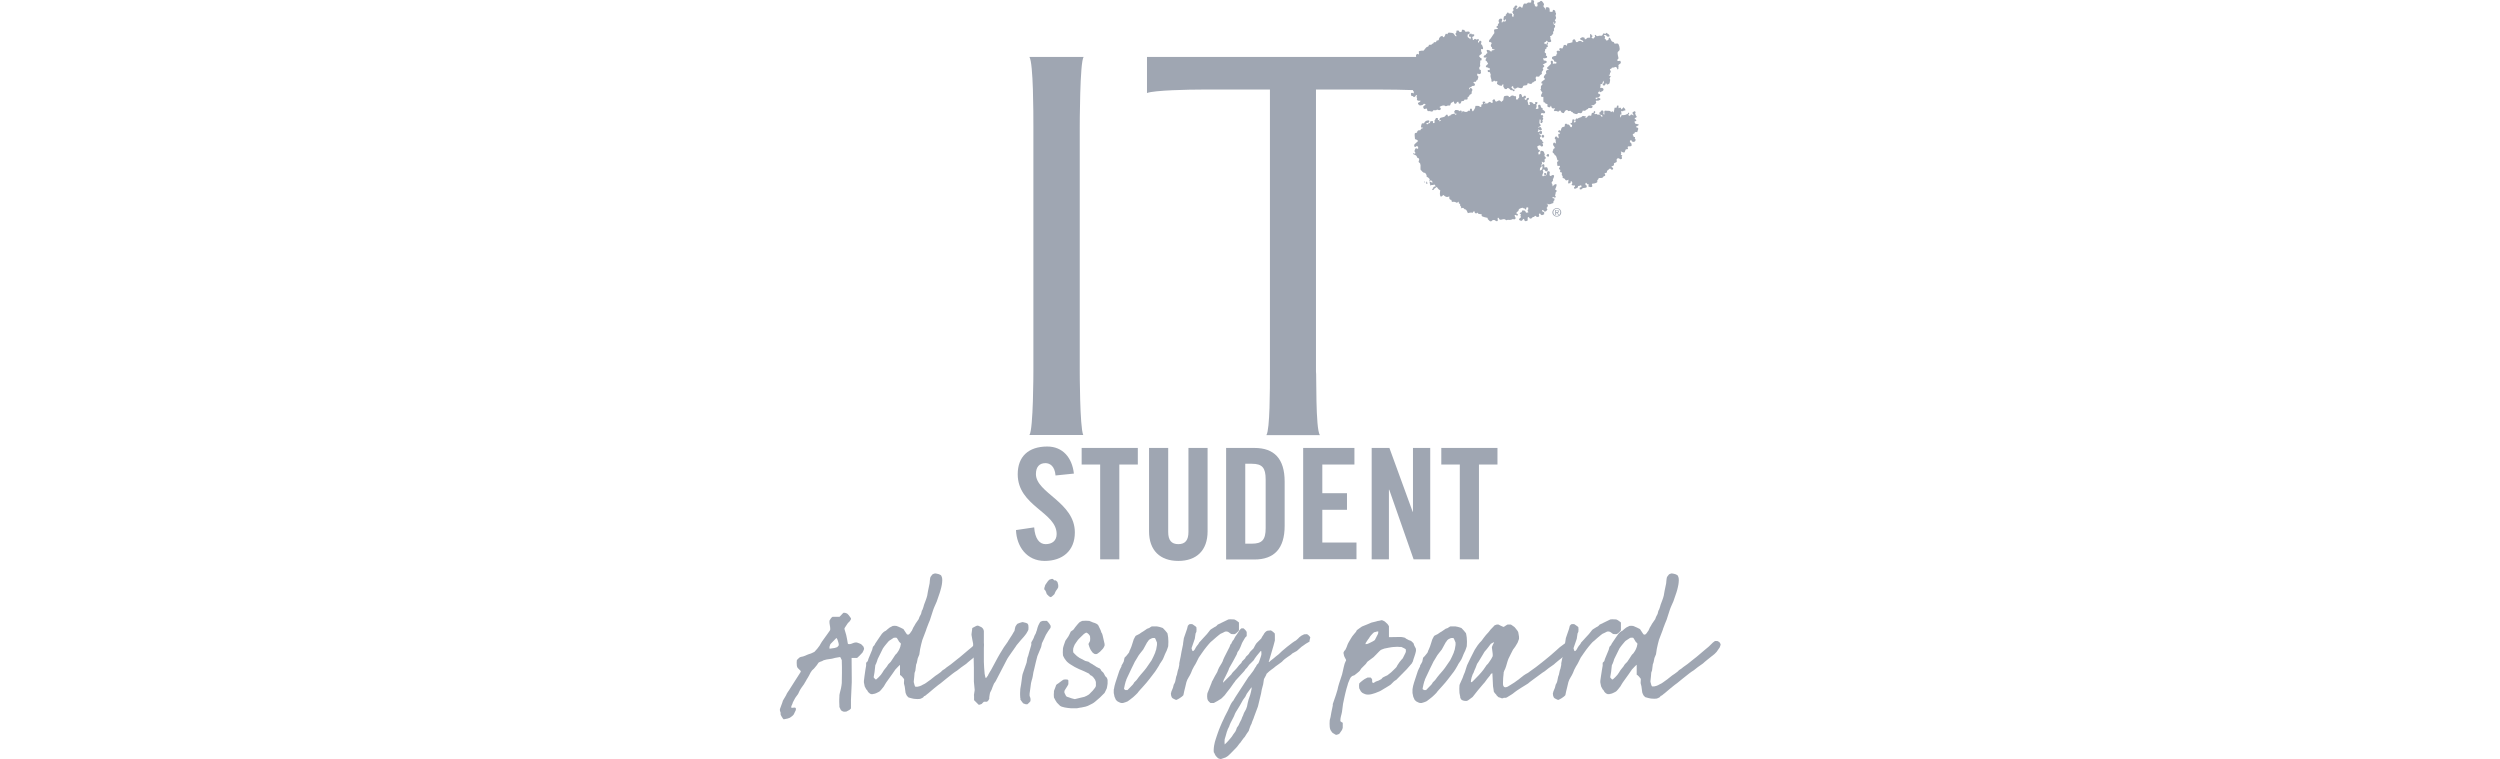 <?xml version="1.0" encoding="utf-8"?>
<!-- Generator: Adobe Illustrator 24.1.2, SVG Export Plug-In . SVG Version: 6.00 Build 0)  -->
<svg version="1.1" id="Layer_1" xmlns="http://www.w3.org/2000/svg" xmlns:xlink="http://www.w3.org/1999/xlink" x="0px" y="0px"
	 viewBox="0 0 158 48" style="enable-background:new 0 0 158 48;" xml:space="preserve">
<style type="text/css">
	.st0{fill:#9FA6B2;fill-opacity:0.9;}
	.st1{fill-rule:evenodd;clip-rule:evenodd;fill:#9FA6B2;fill-opacity:0.9;}
	.st2{fill:#9FA6B2;}
</style>
<g>
	<g>
		<path class="st2" d="M65.06,27.49c0.25-0.32,0.25-4.04,0.25-4.04V8c0-0.83,0-4.01-0.25-4.4h3.43c-0.25,0.25-0.25,4.44-0.25,4.44
			v15.41c0,0,0,3.54,0.22,4.04H65.06z"/>
		<path class="st2" d="M80.04,27.49c0.22-0.36,0.22-2.89,0.22-4.01V5.66h-4.3c-0.79,0-3.03,0.04-3.47,0.22V3.6h18.48v2.24
			c-0.36-0.14-2.63-0.18-3.65-0.18h-4.15v17.83c0.04,0-0.04,3.65,0.25,4.01H80.04z"/>
	</g>
	<g>
		<path class="st2" d="M49.29,44.82c0-0.03,0.09-0.22,0.09-0.25c0.01-0.01,0.1-0.27,0.1-0.29c0.02-0.04,0.18-0.3,0.2-0.34
			c0-0.01,0.08-0.18,0.1-0.19c0.03-0.03,0.17-0.26,0.19-0.29c0.11-0.16,0.5-0.8,0.58-0.91c0.02-0.02,0.05-0.08,0.05-0.1
			c0.01,0,0.01,0,0.01-0.01v-0.01c0-0.02,0-0.03-0.01-0.03l-0.19-0.19c-0.02-0.02-0.05-0.12-0.05-0.14c0-0.02-0.01-0.14-0.01-0.19
			c0-0.05,0.01-0.14,0.01-0.15c0-0.02,0.14-0.16,0.19-0.19c0.01-0.01,0.18-0.05,0.2-0.05l0.14-0.05c0.02-0.02,0.22-0.09,0.24-0.1
			c0.02,0,0.13-0.04,0.15-0.05l0.19-0.09L51.65,41c0.02-0.03,0.12-0.16,0.15-0.2c0.01-0.01,0.12-0.22,0.14-0.24
			c0.05-0.07,0.43-0.6,0.48-0.67c0.02-0.02,0.05-0.08,0.05-0.1v-0.07c0-0.14-0.05-0.27-0.05-0.42c0-0.02,0.01-0.08,0.01-0.09
			s0.07-0.11,0.09-0.14c0.02-0.03,0.09-0.09,0.1-0.09h0.44l0.24-0.25h0.05h0.05c0.03,0.01,0.12,0.03,0.14,0.05
			c0.01,0,0.07,0.07,0.09,0.09c0.03,0.05,0.14,0.17,0.14,0.19c0.01,0,0.01,0.01,0.01,0.02v0.03v0.03c0,0.01,0,0.01-0.01,0.01
			c0,0.02-0.07,0.12-0.1,0.15c-0.01,0.01-0.09,0.07-0.1,0.1c-0.03,0.05-0.17,0.27-0.19,0.29c0,0.01-0.01,0.03-0.01,0.05
			c0,0.01,0,0.02,0.01,0.05c0,0.04,0.1,0.3,0.1,0.34c0.01,0.02,0.04,0.19,0.05,0.24c0,0.03,0.05,0.26,0.05,0.29
			c0,0.05,0.07,0.05,0.1,0.05c0.14,0,0.26-0.11,0.42-0.11c0.01,0,0.03,0,0.07,0.01c0.05,0.02,0.21,0.07,0.25,0.1
			c0.02,0.02,0.12,0.12,0.14,0.14c0.02,0.03,0.05,0.13,0.05,0.15c0,0.01-0.03,0.11-0.05,0.14c-0.02,0.02-0.04,0.09-0.05,0.1
			c-0.09,0.11-0.33,0.34-0.34,0.34h-0.35c0,0.17,0.01,0.82,0.01,1.24v0.31c0,0.11-0.05,1-0.05,1.11v0.53
			c-0.01,0.02-0.07,0.08-0.1,0.1c-0.03,0.02-0.17,0.09-0.19,0.1c-0.01,0-0.07,0.01-0.1,0.01c-0.02,0-0.09-0.01-0.1-0.01
			s-0.07-0.03-0.1-0.05l-0.05-0.05l-0.09-0.19V44.6c0-0.06-0.01-0.15-0.01-0.23V44.3v-0.09c0-0.08,0.01-0.16,0.01-0.22v-0.05
			c0-0.01,0.03-0.18,0.05-0.24c0-0.02,0.05-0.18,0.05-0.2c0.02-0.07,0.05-0.31,0.05-0.33c0-0.04,0.01-0.4,0.01-0.65V42.3v-0.15
			c0-0.18-0.01-0.42-0.01-0.43c-0.06-0.13-0.09-0.19-0.1-0.19c-0.01-0.01-0.01-0.01-0.01-0.01s-0.01,0-0.03,0.01
			c-0.05,0-0.25,0.05-0.29,0.05c-0.02,0-0.16,0.05-0.19,0.05c-0.04,0-0.3,0.05-0.34,0.05l-0.19,0.05c-0.01,0.01-0.09,0.05-0.09,0.05
			l-0.14,0.05l-0.09,0.05c-0.02,0.02-0.08,0.13-0.1,0.15c-0.01,0.01-0.02,0.03-0.04,0.05c-0.05,0.06-0.14,0.17-0.15,0.18
			c-0.02,0.02-0.14,0.12-0.14,0.14c-0.03,0.03-0.12,0.18-0.16,0.28c-0.03,0.06-0.03,0.05-0.08,0.14c-0.07,0.09-0.05,0.09-0.14,0.24
			c-0.05,0.07-0.09,0.15-0.1,0.17c-0.03,0.03-0.28,0.39-0.29,0.44c0,0.01-0.08,0.18-0.09,0.19c-0.02,0.02-0.12,0.17-0.14,0.19
			c-0.02,0.03-0.09,0.13-0.09,0.15c-0.02,0.03-0.08,0.16-0.1,0.19c0,0.02-0.04,0.12-0.05,0.14c0,0.02-0.04,0.09-0.05,0.09
			c0,0.02,0.01,0.1,0.01,0.12c0.03,0,0.18-0.03,0.23-0.02c0.01,0,0.04,0.03,0.05,0.05v0.05v0.05c-0.02,0.03-0.12,0.25-0.14,0.29
			c-0.02,0.02-0.07,0.08-0.1,0.1l-0.14,0.1c-0.02,0.01-0.12,0.04-0.14,0.05c-0.03,0.01-0.2,0.04-0.25,0.05l-0.05-0.05
			c-0.05-0.06-0.14-0.23-0.14-0.24s-0.01-0.12-0.01-0.16C49.28,44.95,49.29,44.82,49.29,44.82z M52.48,40.71
			c-0.01,0.01-0.04,0.11-0.05,0.14c0,0.01-0.01,0.05-0.01,0.07c0,0.02,0.01,0.05,0.01,0.08l0.33-0.05c0.03-0.01,0.13-0.04,0.15-0.05
			c0.02-0.02,0.09-0.09,0.09-0.1c0.01-0.01,0.01-0.05,0.01-0.07c0-0.02-0.01-0.07-0.01-0.07c0-0.03-0.05-0.16-0.07-0.23
			c-0.03-0.07-0.04-0.08-0.07-0.11L52.48,40.71z"/>
		<path class="st2" d="M56.88,42.02c-0.05,0.03-0.25,0.25-0.29,0.29c-0.02,0.02-0.18,0.27-0.2,0.29c-0.03,0.05-0.35,0.48-0.38,0.53
			c-0.02,0.02-0.13,0.22-0.15,0.25c-0.05,0.07-0.25,0.32-0.29,0.33c-0.02,0.02-0.15,0.07-0.2,0.1c-0.02,0.02-0.16,0.05-0.19,0.05
			c-0.01,0.01-0.01,0.01-0.03,0.01h-0.04h-0.04c-0.02,0-0.03,0-0.03-0.01c-0.02,0-0.07-0.03-0.09-0.05c-0.02-0.01-0.08-0.07-0.1-0.1
			c0-0.01-0.04-0.09-0.05-0.09c0-0.01-0.04-0.04-0.05-0.05c-0.02-0.03-0.09-0.17-0.1-0.19c-0.01-0.03-0.04-0.19-0.05-0.25v-0.1
			c0-0.05,0.07-0.53,0.09-0.67c0-0.04,0.05-0.26,0.05-0.29v-0.03v-0.06v-0.06v-0.03c0.01-0.02,0.09-0.09,0.09-0.09
			c0.02-0.02,0.05-0.13,0.05-0.15c0.02-0.05,0.22-0.52,0.24-0.58c0-0.03,0.05-0.17,0.05-0.19c0.01-0.02,0.09-0.09,0.09-0.1
			c0.01-0.02,0.05-0.08,0.05-0.1c0.04-0.06,0.25-0.36,0.29-0.43c0.02-0.03,0.12-0.17,0.14-0.2l0.1-0.1
			c0.02-0.02,0.13-0.09,0.15-0.09c0.02-0.02,0.2-0.18,0.24-0.2c0.03-0.02,0.17-0.09,0.19-0.1c0.01,0,0.1-0.01,0.12-0.01
			c0.03,0,0.12,0.01,0.12,0.01c0.01,0,0.19,0.08,0.24,0.1c0.05,0.03,0.19,0.09,0.2,0.1c0.01,0.01,0.01,0.02,0.03,0.05
			c0.05,0.07,0.14,0.22,0.16,0.24c0.01,0.02,0.04,0.05,0.05,0.05c0.01,0,0.03,0.01,0.05,0.01c0.01,0,0.02,0,0.04-0.01
			c0.02,0,0.08-0.07,0.1-0.1c0.02-0.02,0.07-0.12,0.1-0.14c0-0.01,0.08-0.18,0.09-0.2c0.02-0.02,0.12-0.2,0.14-0.24
			c0.02-0.02,0.18-0.26,0.2-0.29c0.01-0.01,0.04-0.12,0.05-0.14c0-0.01,0.1-0.18,0.1-0.19c0.01-0.02,0.04-0.18,0.05-0.2
			c0-0.01,0.05-0.07,0.05-0.09c0.01-0.01,0.09-0.27,0.09-0.29c0.07-0.2,0.15-0.37,0.2-0.58c0-0.04,0.05-0.26,0.05-0.29
			c0-0.05,0.1-0.43,0.1-0.48c0-0.03,0.03-0.35,0.05-0.39c0-0.01,0.07-0.11,0.1-0.14c0.01-0.02,0.04-0.05,0.05-0.05
			c0.03-0.02,0.13-0.05,0.15-0.05c0.01,0,0.2,0.03,0.24,0.05l0.1,0.05c0.02,0.01,0.05,0.04,0.05,0.05c0.02,0.03,0.05,0.14,0.05,0.14
			s0.01,0.11,0.01,0.14c0,0.05-0.01,0.14-0.01,0.15c0,0.03-0.03,0.23-0.05,0.29l-0.05,0.19c-0.03,0.14-0.22,0.64-0.24,0.72
			c-0.02,0.04-0.13,0.3-0.15,0.34c-0.02,0.05-0.09,0.22-0.09,0.24c-0.02,0.06-0.17,0.53-0.19,0.59c-0.02,0.05-0.18,0.43-0.19,0.48
			c-0.01,0.02-0.05,0.13-0.05,0.15c-0.02,0.05-0.22,0.58-0.24,0.63c-0.02,0.05-0.12,0.47-0.14,0.58c0,0.04-0.05,0.3-0.05,0.34
			c0,0.02-0.1,0.22-0.1,0.24c0,0.03-0.05,0.22-0.05,0.25c0,0.02-0.04,0.12-0.05,0.14c0,0.03-0.05,0.35-0.05,0.39
			c0,0.02-0.05,0.12-0.05,0.14c0,0.02-0.03,0.4-0.05,0.53v0.05c0.01,0.03,0.04,0.17,0.05,0.19c0.01,0.03,0.04,0.1,0.05,0.1h0.14
			c0.02-0.01,0.11-0.02,0.16-0.04c0.01-0.02,0.01-0.01,0.02-0.01h0.01c0-0.01,0-0.01,0.01-0.01c0.02,0,0.07-0.03,0.1-0.05
			c0.05-0.03,0.1-0.05,0.16-0.08c0.03-0.02,0.07-0.04,0.09-0.06c0.05-0.05,0.3-0.2,0.34-0.25c0.01-0.01,0.22-0.17,0.24-0.19
			c0.02-0.02,0.13-0.09,0.15-0.1c0.05-0.03,0.17-0.12,0.19-0.14c0.01-0.02,0.09-0.08,0.1-0.1c0.02-0.01,0.12-0.07,0.14-0.09
			c0.02-0.02,0.22-0.18,0.25-0.19c0.02-0.02,0.12-0.09,0.14-0.1c0.11-0.1,0.63-0.49,0.72-0.58c0.05-0.05,0.33-0.27,0.39-0.33
			c0.38-0.29,0.41-0.41,0.63-0.55h0.03h0.05c0.05,0,0.09,0.01,0.1,0.01l0.12,0.09l0.05,0.1v0.05c-0.01,0.03-0.04,0.13-0.05,0.15
			c-0.03,0.03-0.1,0.16-0.16,0.23c-0.03,0.05-0.03,0.05-0.11,0.13c-0.03,0.03-0.06,0.06-0.07,0.07c-0.02,0.02-0.17,0.13-0.19,0.15
			c-0.05,0.04-0.48,0.38-0.53,0.44c-0.04,0.02-0.3,0.22-0.34,0.24c-0.02,0.02-0.23,0.18-0.24,0.19c-0.03,0.01-0.27,0.18-0.29,0.2
			c-0.16,0.13-0.7,0.55-0.76,0.61c-0.09,0.05-0.72,0.57-0.79,0.64c-0.01,0.01-0.1,0.07-0.15,0.12c-0.03,0.03-0.02,0.02-0.1,0.05
			c-0.02,0.03-0.04,0.05-0.06,0.08c-0.03,0.02-0.17,0.09-0.19,0.09c-0.01,0-0.12,0.01-0.16,0.01c-0.05,0-0.17-0.01-0.18-0.01
			c-0.07,0-0.33-0.07-0.39-0.09c-0.02-0.01-0.07-0.08-0.1-0.1c-0.02-0.03-0.09-0.17-0.09-0.2c0-0.03-0.05-0.35-0.05-0.38
			c0-0.02-0.05-0.18-0.05-0.2v-0.05c0-0.06,0.01-0.14,0.01-0.19c0-0.03,0-0.04-0.01-0.05c-0.03-0.05-0.18-0.23-0.25-0.25V42.02z
			 M55.33,42.94h0.05c0.05-0.03,0.26-0.25,0.29-0.29c0.02-0.02,0.18-0.26,0.19-0.29c0.01-0.01,0.11-0.14,0.16-0.2
			c0.05-0.05,0.03-0.04,0.08-0.12c0.03-0.04,0.05-0.07,0.05-0.07l0.14-0.14c0.03-0.03,0.26-0.4,0.29-0.44
			c0.01-0.02,0.09-0.09,0.1-0.1c0.02-0.02,0.07-0.12,0.1-0.15c0.02-0.03,0.09-0.17,0.09-0.19c0.02-0.02,0.05-0.16,0.05-0.19
			c0.01-0.01,0.01-0.01,0.01-0.03v-0.03v-0.03c0-0.01,0-0.01-0.01-0.02c0-0.01-0.09-0.07-0.1-0.1c-0.01-0.01-0.08-0.14-0.12-0.2
			c-0.03-0.05-0.05-0.05-0.12-0.05c-0.03,0-0.09,0.01-0.1,0.01c-0.01,0-0.22,0.14-0.29,0.19l-0.05,0.05
			c-0.05,0.05-0.22,0.27-0.24,0.29l-0.1,0.14c-0.07,0.13-0.29,0.6-0.33,0.67c-0.01,0.03-0.08,0.27-0.1,0.29
			c0,0.01-0.04,0.09-0.05,0.1c0,0.03-0.05,0.4-0.05,0.44c0,0.03-0.05,0.26-0.05,0.29v0.05L55.33,42.94z"/>
		<path class="st2" d="M61.55,43.95c0-0.04,0.05-0.3,0.05-0.34c0-0.05-0.05-0.48-0.05-0.53v-0.87c0-0.23-0.03-1.31-0.05-1.54
			c-0.01-0.05-0.04-0.2-0.05-0.25c0-0.05-0.05-0.25-0.05-0.29v-0.03v-0.02c0-0.06,0.05-0.33,0.05-0.39
			c0.03-0.01,0.16-0.09,0.23-0.12c0.07-0.03,0.07-0.03,0.11-0.03c0.01,0,0.04,0.01,0.05,0.01c0.03,0.01,0.16,0.07,0.19,0.09
			c0.02,0.02,0.09,0.07,0.1,0.1c0.02,0.02,0.05,0.12,0.05,0.14v1.94c0,0.09,0.03,0.64,0.05,0.77l0.05,0.24
			c0.01,0,0.02,0.01,0.03,0.01c0.01,0,0.02-0.01,0.03-0.01c0.01-0.01,0.07-0.11,0.1-0.14c0.01-0.05,0.05-0.1,0.07-0.14
			c0.04-0.07,0.1-0.18,0.12-0.2c0.2-0.35,0.37-0.71,0.58-1.06c0.02-0.02,0.18-0.3,0.24-0.39c0.02-0.03,0.08-0.12,0.1-0.14
			c0.02-0.02,0.12-0.18,0.14-0.2c0.01-0.01,0.04-0.07,0.05-0.09c0.01-0.02,0.09-0.12,0.09-0.14c0.05-0.07,0.23-0.35,0.24-0.39
			c0.02-0.02,0.05-0.07,0.05-0.09c0-0.01,0.04-0.23,0.05-0.24c0-0.02,0.07-0.11,0.09-0.14c0.01-0.02,0.04-0.05,0.05-0.05
			c0.02-0.02,0.24-0.09,0.29-0.1h0.03h0.02c0.05,0.01,0.17,0.04,0.2,0.05c0.02,0.02,0.09,0.03,0.09,0.05
			c0.02,0.01,0.05,0.08,0.05,0.1c0,0.01,0.01,0.11,0.01,0.16c0,0.02,0,0.06-0.01,0.13c-0.01,0.02-0.09,0.18-0.14,0.25
			c-0.02,0.03-0.12,0.16-0.15,0.19c-0.03,0.03-0.35,0.39-0.38,0.44c-0.02,0.02-0.12,0.14-0.14,0.19c-0.08,0.12-0.4,0.56-0.44,0.63
			c-0.03,0.03-0.12,0.2-0.14,0.24c-0.07,0.13-0.61,1.18-0.68,1.31c-0.01,0.02-0.09,0.12-0.1,0.14c0,0.01-0.08,0.19-0.1,0.24
			l-0.05,0.14c0,0.02-0.1,0.18-0.1,0.2c0,0.02-0.05,0.22-0.05,0.29v0.09c-0.01,0.02-0.04,0.08-0.05,0.1l-0.09,0.09
			c-0.02,0.01-0.18-0.01-0.2,0c-0.02,0.01-0.12,0.12-0.14,0.14c-0.01,0.01-0.11,0.04-0.14,0.05h-0.03h-0.02l-0.29-0.29v-0.12V43.95z
			"/>
		<path class="st2" d="M64.48,44.11c0-0.05-0.01-0.13-0.01-0.19v-0.05v-0.08c0-0.07,0.01-0.14,0.01-0.19v-0.04
			c0-0.04,0.05-0.26,0.05-0.29c0.02-0.07,0.07-0.6,0.1-0.67c0.02-0.07,0.22-0.65,0.25-0.72c0-0.02,0.05-0.27,0.05-0.29
			c0-0.02,0.04-0.12,0.05-0.14c0.01-0.02,0.04-0.17,0.05-0.19c0-0.04,0.1-0.3,0.1-0.34c0.02-0.05,0.05-0.18,0.05-0.19
			c0-0.02-0.01-0.12,0-0.14c0.01-0.01,0.14-0.23,0.14-0.25c0.01-0.02,0.05-0.12,0.05-0.14c0.02-0.02,0.08-0.17,0.1-0.19
			c0-0.02,0.03-0.12,0.05-0.15c0-0.02,0.05-0.16,0.05-0.19c0.01-0.03,0.04-0.12,0.05-0.14c0.02-0.03,0.08-0.17,0.1-0.19
			c0.01-0.02,0.04-0.05,0.05-0.05c0.03-0.02,0.12-0.05,0.14-0.05h0.14h0.11c0.01,0.01,0.11,0.1,0.14,0.15
			c0.02,0.03,0.09,0.13,0.09,0.14c0.01,0.01,0.01,0.06,0.01,0.08c0,0.01-0.01,0.06-0.01,0.07c-0.05,0.05-0.25,0.37-0.29,0.44
			c-0.03,0.07-0.2,0.44-0.25,0.53c0,0.02-0.05,0.23-0.05,0.24c-0.02,0.05-0.22,0.53-0.24,0.58c0,0.02-0.08,0.29-0.1,0.39
			c-0.02,0.04-0.08,0.39-0.1,0.43c0,0.02-0.05,0.18-0.05,0.2c0,0.04-0.07,0.44-0.1,0.48c0,0.02-0.05,0.18-0.05,0.2
			c-0.02,0.11-0.07,0.57-0.09,0.67v0.07v0.07c0,0.02,0.05,0.12,0.05,0.14c0,0.01,0.01,0.09,0.01,0.11c0,0.03-0.01,0.08-0.01,0.09
			c-0.02,0.03-0.14,0.16-0.19,0.19h-0.05h-0.05c-0.03-0.01-0.13-0.04-0.15-0.05l-0.05-0.05l-0.14-0.19V44.11z M66.02,37.13
			c0-0.03,0-0.04,0.01-0.05c0-0.03,0.03-0.12,0.05-0.14c0-0.01,0.11-0.16,0.14-0.2l0.09-0.1c0.02-0.01,0.12-0.04,0.14-0.05h0.05
			h0.04c0.02,0.01,0.08,0.09,0.1,0.09c0.01,0.01,0.07,0,0.09,0c0.02,0.02,0.07,0.08,0.1,0.1c0.01,0.02,0.04,0.14,0.05,0.19v0.07
			v0.07c0,0.01-0.03,0.07-0.05,0.1c-0.01,0.02-0.09,0.12-0.1,0.14c-0.01,0.01-0.09,0.18-0.09,0.2c-0.02,0.02-0.12,0.12-0.15,0.14
			c-0.02,0.02-0.07,0.05-0.09,0.05c-0.01,0-0.07-0.03-0.1-0.05c-0.03-0.03-0.12-0.12-0.14-0.14c-0.01-0.02-0.05-0.12-0.05-0.14
			c-0.01-0.02-0.04-0.08-0.05-0.1c-0.01,0-0.05-0.04-0.05-0.05c-0.01,0-0.01-0.01-0.01-0.03v-0.05V37.13z"/>
		<path class="st2" d="M66.61,43.68c0-0.01,0.03-0.11,0.05-0.14c0.02-0.06,0.09-0.23,0.09-0.25c0.01,0,0.04-0.03,0.05-0.05
			c0.02-0.01,0.13-0.07,0.15-0.1c0.02-0.02,0.17-0.12,0.19-0.14c0.02-0.02,0.09-0.05,0.09-0.05s0.09-0.01,0.12-0.01
			s0.12,0.01,0.12,0.01s0.04,0.03,0.05,0.05v0.12v0.12c0,0.01-0.03,0.07-0.05,0.1c-0.02,0.02-0.13,0.22-0.15,0.24
			c-0.02,0.02-0.05,0.09-0.05,0.1v0.05v0.05c0.01,0.02,0.07,0.15,0.1,0.2l0.05,0.05c0.02,0,0.23,0.08,0.29,0.1l0.19,0.05h0.03h0.02
			c0.14-0.03,0.55-0.14,0.58-0.14c0.05-0.01,0.26-0.12,0.29-0.15l0.24-0.24c0.02-0.02,0.12-0.16,0.15-0.19
			c0.01-0.02,0.04-0.09,0.05-0.1v-0.12V43.1l-0.05-0.14c-0.02-0.02-0.08-0.12-0.1-0.14c-0.02-0.02-0.07-0.08-0.1-0.1
			c-0.01,0-0.09-0.04-0.1-0.05c-0.02-0.01-0.07-0.09-0.09-0.1c-0.01-0.01-0.22-0.11-0.29-0.14c-0.03-0.02-0.29-0.12-0.33-0.14
			c-0.18-0.08-0.37-0.18-0.53-0.29c-0.05-0.03-0.18-0.12-0.19-0.14c-0.03-0.01-0.18-0.2-0.2-0.24c-0.03-0.05-0.1-0.18-0.1-0.2
			c0-0.01-0.01-0.14-0.01-0.2c0-0.06,0.01-0.22,0.01-0.24c0-0.01,0.03-0.14,0.05-0.19c0.02-0.07,0.1-0.27,0.1-0.29
			c0.02-0.04,0.18-0.26,0.2-0.29c0.02-0.02,0.13-0.27,0.14-0.29c0.01-0.02,0.12-0.08,0.14-0.1c0.01-0.01,0.04-0.03,0.05-0.05
			c0.02-0.02,0.09-0.12,0.1-0.14c0.06-0.08,0.23-0.27,0.25-0.29c0.03-0.03,0.16-0.09,0.19-0.1c0.01,0,0.16-0.01,0.22-0.01
			c0.05,0,0.2,0.01,0.22,0.01c0.02,0,0.23,0.1,0.24,0.1c0.02,0,0.13,0.04,0.15,0.05c0.02,0.01,0.09,0.04,0.1,0.05
			c0.02,0.02,0.09,0.07,0.09,0.1l0.14,0.29c0.01,0.02,0.04,0.13,0.05,0.15c0.01,0.01,0.05,0.07,0.05,0.09
			c0.01,0.01,0.04,0.14,0.05,0.19c0.02,0.11,0.1,0.42,0.1,0.44v0.05v0.05c-0.01,0.03-0.07,0.16-0.1,0.19
			c-0.02,0.02-0.15,0.16-0.19,0.2c-0.05,0.03-0.17,0.14-0.19,0.14c-0.01,0-0.05,0.01-0.07,0.01c-0.02,0-0.07-0.01-0.08-0.01
			c-0.02-0.01-0.12-0.07-0.14-0.1c-0.01-0.01-0.07-0.11-0.1-0.14c-0.01-0.02-0.04-0.08-0.05-0.1c-0.03-0.06-0.06-0.15-0.1-0.29
			c0-0.01,0.1-0.18,0.1-0.19c0-0.01,0.01-0.09,0.01-0.14c0-0.03-0.01-0.14-0.01-0.15c-0.01-0.08-0.16-0.23-0.24-0.24
			c-0.02,0-0.12,0.07-0.15,0.09c-0.07,0.07-0.35,0.33-0.38,0.38c-0.04,0.04-0.16,0.24-0.2,0.29c-0.02,0.05-0.09,0.21-0.09,0.24
			c0,0.02-0.01,0.1-0.01,0.14c0,0.03,0.01,0.1,0.01,0.11c0,0.01,0.18,0.19,0.24,0.24c0.02,0.02,0.12,0.07,0.14,0.1
			c0.07,0.03,0.35,0.18,0.38,0.2c0.02,0.01,0.18,0.04,0.2,0.05c0.02,0.01,0.12,0.09,0.14,0.1c0.01,0.01,0.09,0.04,0.1,0.05
			c0.02,0.01,0.12,0.09,0.14,0.09c0.03,0.03,0.21,0.14,0.25,0.15c0.01,0,0.09,0.03,0.1,0.05c0.02,0.01,0.09,0.12,0.09,0.14
			c0.02,0.02,0.14,0.12,0.14,0.14c0.02,0.02,0.09,0.18,0.1,0.19c0.01,0.02,0.09,0.08,0.1,0.1c0.02,0.02,0.04,0.12,0.05,0.14v0.12
			v0.12c0,0.06-0.05,0.27-0.05,0.29c-0.01,0.05-0.13,0.25-0.14,0.29l-0.29,0.29c-0.09,0.09-0.37,0.31-0.39,0.33
			c-0.02,0.02-0.29,0.16-0.38,0.2c-0.02,0.01-0.12,0.04-0.15,0.05c-0.02,0.01-0.18,0.03-0.24,0.05c-0.06,0.01-0.16,0.02-0.29,0.05
			h-0.19h-0.2c-0.05,0-0.31-0.03-0.39-0.05l-0.19-0.05c-0.02-0.01-0.09-0.04-0.1-0.05c-0.03-0.03-0.16-0.16-0.2-0.2
			c-0.01-0.02-0.07-0.12-0.09-0.14c-0.03-0.05-0.1-0.18-0.1-0.19s-0.01-0.14-0.01-0.18C66.61,43.83,66.61,43.7,66.61,43.68z"/>
		<path class="st2" d="M70.4,43.56c0-0.06,0.07-0.36,0.1-0.43c0.04-0.12,0.21-0.62,0.24-0.73c0-0.03,0.13-0.26,0.14-0.29v-0.05
			c0.01-0.01,0.14-0.23,0.14-0.25c0-0.01,0.05-0.22,0.05-0.24c0.01-0.02,0.09-0.09,0.1-0.1c0.04-0.04,0.12-0.15,0.16-0.2
			c0.03-0.05,0.03-0.03,0.05-0.11c0.01-0.04,0.02-0.07,0.03-0.07c0-0.01,0.1-0.22,0.1-0.24c0.02-0.03,0.12-0.4,0.14-0.44l0.1-0.19
			c0.01-0.02,0.04-0.05,0.05-0.05c0.02-0.02,0.18-0.08,0.2-0.1c0.02-0.02,0.23-0.16,0.29-0.19c0.02-0.02,0.18-0.12,0.2-0.14
			l0.14-0.05c0.02-0.01,0.12-0.09,0.14-0.09c0.01-0.01,0.03-0.01,0.07-0.01h0.11h0.12c0.05,0,0.08,0,0.09,0.01
			c0.07,0,0.31,0.08,0.33,0.09c0.05,0.04,0.25,0.27,0.29,0.33c0,0.02,0.05,0.22,0.05,0.29v0.04c0,0.05,0.01,0.11,0.01,0.17v0.07
			c0,0.07-0.01,0.24-0.01,0.25c0,0.02-0.07,0.21-0.1,0.29c-0.01,0.02-0.05,0.09-0.05,0.1c-0.01,0.03-0.09,0.18-0.12,0.28
			c-0.03,0.06-0.05,0.13-0.07,0.16c-0.01,0.03-0.17,0.26-0.19,0.29c-0.01,0.01-0.04,0.09-0.05,0.1L73.1,42.3
			c-0.02,0.03-0.09,0.13-0.1,0.15c-0.24,0.31-0.46,0.62-0.73,0.91c-0.08,0.09-0.35,0.38-0.38,0.44c-0.05,0.05-0.22,0.22-0.25,0.24
			c-0.07,0.07-0.35,0.27-0.38,0.29c-0.03,0.02-0.22,0.08-0.29,0.1h-0.05h-0.05c-0.02,0-0.12-0.03-0.14-0.05
			c-0.02-0.01-0.08-0.04-0.1-0.05l-0.1-0.09c-0.02-0.03-0.07-0.16-0.09-0.2c-0.01-0.03-0.04-0.19-0.05-0.24v-0.12V43.56z
			 M71.07,43.56c0.01,0.02,0.04,0.05,0.05,0.05h0.07h0.07c0.05-0.05,0.28-0.29,0.33-0.34c0.02-0.02,0.09-0.12,0.09-0.14l0.15-0.15
			c0.02-0.02,0.12-0.17,0.14-0.19c0.16-0.21,0.33-0.37,0.48-0.58c0.07-0.1,0.3-0.44,0.33-0.48c0.01-0.01,0.07-0.13,0.11-0.22
			c0.03-0.06,0.03-0.06,0.08-0.18c0.03-0.06,0.05-0.11,0.05-0.14c0.01-0.03,0.04-0.12,0.05-0.14l0.05-0.29v-0.08v-0.07
			c-0.01-0.03-0.08-0.19-0.1-0.24c-0.01-0.02-0.04-0.05-0.05-0.05h-0.05h-0.05c-0.02,0-0.12,0.03-0.14,0.05
			c-0.06,0.03-0.09,0.04-0.14,0.1c-0.02,0.02-0.07,0.12-0.1,0.14c-0.03,0.05-0.22,0.4-0.24,0.44c-0.03,0.04-0.32,0.39-0.33,0.44
			c-0.01,0.03-0.16,0.26-0.2,0.33c-0.01,0.05-0.16,0.31-0.19,0.39c-0.07,0.14-0.31,0.65-0.34,0.72c0,0.02-0.03,0.12-0.05,0.15
			c-0.01,0.02-0.04,0.16-0.05,0.19c-0.01,0.05-0.04,0.21-0.05,0.24v0.03V43.56z"/>
		<path class="st2" d="M74.03,43.71c0-0.02,0.1-0.22,0.1-0.24c0.01-0.02,0.04-0.18,0.05-0.2c0.01-0.01,0.05-0.09,0.05-0.09
			c0.02-0.03,0.05-0.12,0.05-0.14c0-0.03,0.05-0.22,0.05-0.25c0-0.02,0.04-0.12,0.05-0.14c0-0.01,0.05-0.22,0.05-0.24
			c0-0.02,0.04-0.13,0.05-0.15l0.05-0.24v-0.1c0-0.05,0.09-0.4,0.09-0.44c0-0.03,0.05-0.26,0.05-0.29c0-0.05,0.1-0.43,0.1-0.48
			v-0.05c0.02-0.09,0.05-0.31,0.05-0.33c0.02-0.06,0.18-0.52,0.2-0.58c0.01-0.02,0.04-0.18,0.05-0.2c0.02-0.02,0.07-0.09,0.1-0.1
			c0.01,0,0.07-0.01,0.1-0.01c0.01,0,0.05,0,0.09,0.01c0.01,0,0.14,0.1,0.2,0.14l0.05,0.05c0,0.01,0.01,0.11,0.01,0.14
			c0,0.05-0.01,0.14-0.01,0.15c0,0.02-0.05,0.09-0.05,0.1c0,0.04-0.05,0.3-0.05,0.34c-0.02,0.05-0.18,0.52-0.2,0.58v0.02v0.03
			c0.02,0.03,0.05,0.14,0.05,0.14c0.01,0,0.02,0.01,0.03,0.01c0.01,0,0.02-0.01,0.03-0.01c0.02-0.01,0.07-0.07,0.09-0.1
			c0.03-0.04,0.05-0.11,0.07-0.13c0.03-0.06,0.1-0.14,0.12-0.16c0.02-0.02,0.09-0.13,0.09-0.15c0.01-0.01,0.05-0.04,0.05-0.05
			c0.11-0.11,0.4-0.45,0.44-0.48c0.02-0.02,0.17-0.22,0.19-0.24c0.02-0.02,0.05-0.05,0.05-0.05c0.01-0.01,0.19-0.12,0.24-0.15
			c0.01,0,0.09-0.04,0.09-0.05c0.02-0.01,0.09-0.07,0.1-0.1l0.68-0.33c0-0.01,0.12-0.01,0.16-0.01c0.05,0,0.21,0.01,0.22,0.01
			c0.01,0,0.07,0.03,0.1,0.05l0.14,0.1c0.02,0.01,0.05,0.04,0.05,0.05v0.48c0,0.03-0.17,0.2-0.25,0.24c0,0.01-0.08,0.01-0.11,0.01
			c-0.03,0-0.12-0.01-0.13-0.01c-0.02,0-0.12-0.09-0.14-0.1c-0.02-0.02-0.09-0.05-0.1-0.05s-0.06-0.01-0.08-0.01
			s-0.06,0.01-0.07,0.01c-0.03,0.01-0.24,0.13-0.29,0.14c-0.02,0.02-0.19,0.14-0.25,0.2c-0.09,0.07-0.36,0.31-0.38,0.33
			c-0.01,0.01-0.2,0.22-0.25,0.29c-0.05,0.05-0.25,0.33-0.29,0.39c-0.03,0.05-0.18,0.27-0.2,0.29c-0.01,0.03-0.11,0.21-0.16,0.32
			c-0.04,0.09-0.05,0.09-0.14,0.24c-0.07,0.14-0.09,0.16-0.11,0.21c-0.02,0.06-0.07,0.18-0.08,0.2c-0.08,0.2-0.23,0.36-0.29,0.58
			c-0.01,0.08-0.12,0.48-0.14,0.58c0,0.02-0.04,0.22-0.05,0.24c0,0.01-0.04,0.05-0.1,0.1c-0.07,0.05-0.19,0.14-0.23,0.15
			c-0.02,0.01-0.09,0.04-0.1,0.05h-0.03h-0.02c-0.03-0.02-0.17-0.07-0.2-0.1l-0.05-0.05c-0.02-0.03-0.05-0.14-0.05-0.14
			s-0.01-0.1-0.01-0.13C74.02,43.79,74.03,43.72,74.03,43.71z"/>
		<path class="st2" d="M76.73,47.13c0.01-0.05,0.04-0.21,0.05-0.24c0.01-0.01,0.01-0.05,0.03-0.1c0.04-0.14,0.13-0.39,0.16-0.48
			c0.02-0.07,0.13-0.35,0.15-0.39c0.02-0.05,0.19-0.45,0.24-0.53c0.01-0.05,0.22-0.43,0.24-0.48c0.01-0.03,0.14-0.3,0.15-0.33
			c0.05-0.1,0.08-0.16,0.14-0.24l0.05-0.05c0.01-0.01,0.12-0.22,0.14-0.24c0.18-0.27,0.76-1.16,0.82-1.26
			c0.01-0.01,0.18-0.21,0.19-0.24c0.03-0.05,0.14-0.17,0.14-0.19c0.01-0.01,0.01-0.03,0.03-0.05c0.03-0.05,0.02-0.05,0.07-0.12
			c0.03-0.04,0.05-0.07,0.05-0.07c0-0.01,0.04-0.09,0.05-0.1c0.01-0.02,0.09-0.09,0.09-0.09l0.05-0.1c0.02-0.04,0.08-0.25,0.1-0.29
			c0.02-0.05,0.05-0.17,0.05-0.19c0.01-0.03-0.01-0.16-0.01-0.2h-0.04c0,0-0.16,0.2-0.24,0.29c-0.03,0.03-0.12,0.17-0.14,0.19
			c-0.01,0.02-0.05,0.09-0.05,0.09c-0.03,0.03-0.26,0.27-0.29,0.29c-0.02,0.02-0.12,0.17-0.14,0.19l-0.1,0.1
			c-0.01,0.02-0.07,0.12-0.1,0.14c-0.05,0.05-0.47,0.52-0.53,0.58c-0.01,0.02-0.07,0.12-0.1,0.14c-0.03,0.05-0.2,0.29-0.24,0.34
			c-0.03,0.03-0.13,0.17-0.15,0.19c0,0.01-0.05,0.05-0.07,0.09c-0.03,0.05-0.1,0.14-0.12,0.16l-0.19,0.19
			c-0.01,0.01-0.1,0.08-0.15,0.1c-0.03,0.03-0.2,0.12-0.24,0.14c-0.03,0.02-0.09,0.05-0.09,0.05c-0.01,0.01-0.02,0.01-0.05,0.01
			h-0.08h-0.06c-0.03,0-0.04,0-0.05-0.01c-0.02-0.01-0.12-0.11-0.14-0.14c-0.02-0.02-0.05-0.12-0.05-0.14
			c0-0.01-0.01-0.11-0.01-0.14c0-0.05,0.01-0.14,0.01-0.15s0.03-0.11,0.05-0.14c0.02-0.05,0.17-0.43,0.19-0.48
			c0.01-0.02,0.05-0.12,0.05-0.14c0-0.01,0.03-0.07,0.05-0.09c0.02-0.05,0.25-0.48,0.29-0.53l0.05-0.14
			c0.07-0.19,0.21-0.35,0.29-0.53c0-0.02,0.08-0.22,0.1-0.25c0.04-0.07,0.3-0.6,0.34-0.67l0.05-0.14c0-0.01,0.04-0.05,0.05-0.05
			c0-0.01,0.08-0.18,0.1-0.2c0-0.01,0.05-0.04,0.05-0.05c0.01-0.01,0.1-0.18,0.1-0.19c0.02-0.04,0.18-0.26,0.2-0.29
			c0-0.01,0.04-0.09,0.05-0.1c0.03-0.03,0.12-0.14,0.14-0.14c0-0.01,0.01-0.01,0.03-0.01h0.05h0.04c0.02,0,0.03,0,0.03,0.01
			c0.02,0.01,0.12,0.11,0.14,0.14c0.02,0.02,0.05,0.07,0.05,0.1v0.24c-0.01,0.02-0.08,0.07-0.1,0.1c0,0.01-0.11,0.19-0.14,0.24
			l-0.05,0.09c0,0.03-0.1,0.22-0.1,0.25c-0.02,0.03-0.07,0.16-0.09,0.19c-0.02,0.02-0.08,0.12-0.1,0.14
			c-0.01,0.02-0.04,0.13-0.05,0.15c-0.03,0.08-0.43,0.79-0.48,0.87c0,0.02-0.08,0.23-0.1,0.25c-0.01,0.05-0.22,0.43-0.24,0.48
			c-0.02,0.03-0.05,0.16-0.05,0.19l0.53-0.53c0.01-0.02,0.07-0.12,0.1-0.14c0.01-0.01,0.22-0.22,0.24-0.25
			c0.01-0.01,0.13-0.17,0.15-0.19l0.14-0.14c0.03-0.04,0.04-0.11,0.08-0.13c0.06-0.06,0.14-0.14,0.16-0.16
			c0.03-0.04,0.04-0.11,0.08-0.13c0.06-0.05,0.15-0.14,0.16-0.16c0.01-0.02,0.07-0.13,0.1-0.15l0.19-0.19
			c0.02-0.04,0.16-0.31,0.2-0.34l0.29-0.29c0.01-0.01,0.04-0.09,0.05-0.1c0.02-0.02,0.09-0.13,0.1-0.15
			c0.03-0.08,0.15-0.22,0.25-0.24c0.01,0,0.09-0.01,0.13-0.01c0.01,0,0.03,0,0.07-0.01c0.02,0,0.12,0.07,0.15,0.1l0.1,0.09
			c0.01,0.03,0.01,0.13,0.01,0.23v0.14v0.08c0,0.04-0.09,0.3-0.09,0.34c0,0.02-0.3,1-0.3,1.02h0.03c0.08-0.09,0.19-0.15,0.28-0.23
			c0.02-0.02,0.12-0.1,0.14-0.12c0.02-0.02,0.16-0.12,0.18-0.14c0.16-0.18,0.89-0.78,1.09-0.87c0.02-0.02,0.19-0.16,0.2-0.19
			c0.03-0.03,0.13-0.11,0.14-0.11s0.13-0.07,0.18-0.09c0.05,0,0.17-0.01,0.18-0.01c0.03,0.01,0.07,0.05,0.1,0.07
			c0.05,0.05,0.14,0.14,0.1,0.17c-0.01,0.05-0.05,0.18-0.04,0.23c-0.13,0.07-0.21,0.12-0.24,0.14c-0.03,0.02-0.07,0.05-0.11,0.08
			c-0.04,0.03-0.09,0.06-0.16,0.11c-0.01,0-0.29,0.27-0.29,0.26c-0.05,0.02-0.24,0.14-0.29,0.16c-0.14,0.16-0.4,0.24-0.66,0.53
			c-0.08,0.07-0.38,0.27-0.4,0.29c-0.14,0.14-0.33,0.22-0.57,0.47c-0.01,0.01-0.01,0.03-0.01,0.05c-0.02,0.05-0.13,0.23-0.15,0.28
			c0,0.03-0.05,0.29-0.05,0.33s-0.09,0.3-0.09,0.34c0,0.05-0.08,0.44-0.1,0.48c-0.03,0.12-0.12,0.52-0.14,0.58
			c-0.02,0.07-0.23,0.6-0.25,0.67c0,0.02-0.04,0.12-0.05,0.14c-0.01,0.05-0.05,0.09-0.07,0.17c-0.02,0.1-0.03,0.1-0.1,0.24
			c-0.05,0.16-0.06,0.14-0.09,0.25c-0.02,0.08-0.01,0.07-0.07,0.14c-0.03,0.04-0.04,0.07-0.05,0.07c-0.02,0.02-0.14,0.23-0.15,0.24
			c0,0.01-0.04,0.05-0.05,0.05c-0.02,0.03-0.22,0.29-0.24,0.33c-0.01,0.01-0.05,0.04-0.05,0.05c-0.02,0.02-0.13,0.18-0.15,0.2
			c-0.09,0.09-0.48,0.51-0.58,0.58c-0.02,0.02-0.12,0.07-0.14,0.09c-0.03,0.01-0.23,0.08-0.29,0.1h-0.05
			c-0.03-0.01-0.14-0.04-0.14-0.05c-0.02-0.02-0.12-0.12-0.14-0.14c-0.03-0.05-0.1-0.18-0.1-0.2
			C76.68,47.58,76.71,47.26,76.73,47.13z M79.04,43.51c-0.05,0.07-0.22,0.31-0.24,0.33c-0.02,0.02-0.08,0.18-0.1,0.2
			c0,0.01-0.13,0.18-0.14,0.19c-0.03,0.07-0.35,0.62-0.39,0.67c-0.01,0.02-0.09,0.13-0.09,0.15c-0.01,0.01-0.01,0.03-0.03,0.06
			c-0.03,0.09-0.1,0.25-0.12,0.27l-0.16,0.31c-0.03,0.08-0.03,0.07-0.06,0.14c-0.01,0.04-0.02,0.07-0.02,0.07
			c-0.02,0.02-0.08,0.18-0.1,0.2c0,0.01-0.03,0.11-0.05,0.14c-0.03,0.14-0.14,0.47-0.14,0.48c0,0.01-0.01,0.12-0.01,0.17
			c0,0.02,0.01,0.14,0.01,0.16c0.16-0.14,0.3-0.31,0.44-0.48c0.01-0.02,0.09-0.12,0.09-0.14c0.01-0.01,0.13-0.18,0.14-0.19l0.05-0.1
			c0.01-0.02,0.04-0.13,0.05-0.15c0.02-0.02,0.08-0.12,0.1-0.14c0.01-0.05,0.16-0.33,0.19-0.39l0.05-0.14
			c0.01-0.01,0.05-0.09,0.05-0.1l0.05-0.14c0.01-0.02,0.04-0.09,0.08-0.15c0.03-0.06,0.07-0.12,0.07-0.14
			c0.01-0.02,0.04-0.12,0.05-0.14c0-0.03,0.08-0.4,0.1-0.44c0-0.03,0.1-0.26,0.1-0.29c0.02-0.07,0.09-0.34,0.09-0.39v-0.1
			L79.04,43.51z"/>
		<path class="st2" d="M84.04,45.51c0-0.02,0.05-0.17,0.05-0.19c0-0.03,0.05-0.26,0.05-0.29c0-0.04,0.09-0.39,0.09-0.43
			c0.01-0.02,0-0.08,0-0.1c0.02-0.05,0.18-0.52,0.2-0.58c0.01-0.03,0.08-0.28,0.1-0.33c0-0.03,0.08-0.35,0.1-0.39
			c0.02-0.06,0.17-0.52,0.19-0.58c0.02-0.03,0.08-0.4,0.1-0.44c0.01-0.05,0.07-0.29,0.1-0.33c0-0.02,0.04-0.08,0.05-0.1v-0.02v-0.03
			c0-0.01-0.1-0.18-0.1-0.19c-0.02-0.02-0.05-0.16-0.05-0.19c-0.01-0.01-0.01-0.01-0.01-0.02v-0.03v-0.03c0-0.01,0-0.01,0.01-0.02
			c0-0.01,0.03-0.07,0.05-0.09c0-0.01,0.04-0.04,0.05-0.05c0.02-0.02,0.07-0.16,0.09-0.19l0.05-0.14c0.01-0.03,0.07-0.16,0.1-0.2
			c0.05-0.07,0.18-0.32,0.2-0.33c0.02-0.04,0.22-0.26,0.24-0.29c0.01-0.01,0.04-0.09,0.05-0.1c0.01-0.01,0.14-0.11,0.19-0.14
			c0.05-0.03,0.13-0.1,0.15-0.1c0.1-0.04,0.51-0.2,0.58-0.24c0.01,0,0.17-0.04,0.29-0.07c0.08-0.03,0.1-0.03,0.22-0.05
			c0.06-0.01,0.1-0.02,0.12-0.03h0.03h0.02c0.05,0.02,0.17,0.07,0.19,0.1c0.02,0.02,0.12,0.12,0.15,0.14
			c0.03,0.03,0.09,0.14,0.09,0.14v0.69c0.08,0,0.41-0.01,0.61-0.01h0.16c0.03,0,0.2,0.03,0.25,0.05c0.01,0,0.04,0.04,0.05,0.05
			c0.02,0.02,0.16,0.07,0.19,0.1c0.02,0.01,0.14,0.04,0.14,0.05c0.03,0.02,0.13,0.12,0.15,0.14c0.01,0.02,0.04,0.13,0.05,0.15
			c0,0.01,0.1,0.18,0.1,0.19c0,0.01,0.01,0.07,0.01,0.1c0,0.02-0.01,0.09-0.01,0.09c0,0.02-0.07,0.27-0.1,0.34
			c-0.02,0.06-0.09,0.25-0.09,0.29c-0.02,0.02-0.05,0.08-0.05,0.1c-0.05,0.05-0.28,0.33-0.33,0.38c-0.11,0.12-0.59,0.59-0.67,0.68
			c-0.02,0.01-0.13,0.07-0.15,0.1l-0.16,0.16c-0.03,0.03-0.02,0.03-0.1,0.08c-0.03,0.02-0.06,0.04-0.08,0.05
			c-0.08,0.05-0.42,0.26-0.48,0.29l-0.1,0.05c-0.03,0.02-0.2,0.07-0.25,0.1c-0.16,0.05-0.29,0.1-0.46,0.1
			c-0.03,0-0.12-0.01-0.12-0.01s-0.11-0.03-0.14-0.05c-0.02-0.01-0.09-0.04-0.1-0.05c-0.02-0.02-0.09-0.08-0.1-0.1
			c-0.03-0.05-0.09-0.17-0.1-0.19c0-0.02-0.01-0.11-0.01-0.16c0-0.03,0.01-0.13,0.01-0.14c0.01-0.01,0.1-0.11,0.15-0.14
			c0.03-0.03,0.16-0.12,0.19-0.14c0.05-0.03,0.17-0.09,0.19-0.1h0.09h0.1l0.05,0.05c0.02,0.02,0.05,0.08,0.05,0.1
			c0,0.02-0.01,0.12,0,0.14c0,0.01,0.03,0.04,0.05,0.05h0.03h0.02c0.02-0.01,0.12-0.09,0.14-0.09c0.02-0.01,0.13-0.04,0.15-0.05
			c0.05-0.02,0.17-0.09,0.19-0.1c0.02-0.02,0.07-0.09,0.09-0.1c0.02-0.02,0.27-0.13,0.29-0.14c0.02-0.02,0.2-0.16,0.24-0.19
			c0.05-0.05,0.31-0.29,0.34-0.34c0.01-0.01,0.04-0.09,0.05-0.1c0.08-0.14,0.18-0.26,0.29-0.39c0.01-0.01,0.05-0.04,0.05-0.05
			c0.04-0.07,0.12-0.23,0.16-0.32c0.04-0.08,0.04-0.09,0.04-0.16c0-0.02-0.01-0.07-0.01-0.1c-0.03-0.03-0.15-0.08-0.23-0.12
			c-0.05-0.03-0.03-0.02-0.14-0.02c-0.05-0.01-0.1-0.01-0.13-0.01h-0.07c-0.05,0-0.12,0.01-0.16,0.01h-0.04
			c-0.02,0-0.26,0.03-0.33,0.05c-0.05,0.01-0.23,0.04-0.25,0.05c-0.05,0.02-0.23,0.08-0.24,0.1c-0.05,0.03-0.39,0.4-0.44,0.44
			c-0.03,0.03-0.35,0.26-0.39,0.29c-0.02,0.01-0.08,0.12-0.1,0.14l-0.29,0.29c-0.02,0.02-0.08,0.13-0.1,0.15l-0.1,0.09
			c-0.05,0.05-0.22,0.17-0.24,0.19c-0.02,0.01-0.14,0.04-0.14,0.05c-0.02,0.01-0.08,0.08-0.1,0.1c0,0.01-0.03,0.07-0.05,0.1
			c-0.01,0.05-0.1,0.22-0.1,0.24c0,0.03-0.08,0.27-0.1,0.34c-0.03,0.08-0.12,0.5-0.14,0.58c-0.01,0.02-0.04,0.19-0.05,0.24
			c-0.02,0.05-0.05,0.26-0.05,0.29c0,0.03-0.05,0.35-0.05,0.38c-0.03,0.18-0.1,0.33-0.1,0.52v0.06c0.02,0.03,0.12,0.09,0.15,0.1
			v0.16V46c-0.01,0.02-0.03,0.12-0.05,0.14c0,0.01-0.11,0.15-0.14,0.2c-0.01,0.02-0.04,0.05-0.05,0.05
			c-0.02,0.01-0.12,0.04-0.14,0.05h-0.03h-0.02c-0.02-0.01-0.07-0.03-0.09-0.05c-0.05-0.02-0.14-0.09-0.15-0.1
			c-0.02-0.02-0.08-0.12-0.1-0.15c-0.02-0.03-0.05-0.16-0.05-0.19c0-0.01-0.01-0.16-0.01-0.22C84.03,45.68,84.04,45.53,84.04,45.51z
			 M87.03,39.91c-0.05,0.02-0.18,0.05-0.19,0.05c-0.01,0.01-0.16,0.14-0.19,0.19c-0.02,0.02-0.12,0.15-0.14,0.2
			c-0.06,0.06-0.18,0.27-0.2,0.29c0,0.01-0.01,0.07-0.01,0.07c0.02,0,0.14-0.01,0.16-0.03c0.02,0,0.23-0.11,0.29-0.14
			c0.05-0.02,0.14-0.09,0.14-0.09c0.03-0.05,0.16-0.31,0.2-0.39c0.01-0.02,0.02-0.12,0.02-0.15C87.1,39.9,87.05,39.91,87.03,39.91z"
			/>
		<path class="st2" d="M89.27,43.56c0-0.06,0.07-0.36,0.1-0.43c0.04-0.12,0.21-0.62,0.24-0.73c0-0.03,0.13-0.26,0.14-0.29v-0.05
			c0.01-0.01,0.14-0.23,0.14-0.25c0-0.01,0.05-0.22,0.05-0.24c0.01-0.02,0.09-0.09,0.1-0.1c0.04-0.04,0.12-0.15,0.16-0.2
			c0.03-0.05,0.03-0.03,0.05-0.11c0.01-0.04,0.02-0.07,0.03-0.07c0-0.01,0.1-0.22,0.1-0.24c0.02-0.03,0.12-0.4,0.14-0.44l0.1-0.19
			c0.01-0.02,0.04-0.05,0.05-0.05c0.02-0.02,0.18-0.08,0.2-0.1c0.02-0.02,0.23-0.16,0.29-0.19c0.02-0.02,0.18-0.12,0.2-0.14
			l0.14-0.05c0.02-0.01,0.12-0.09,0.14-0.09c0.01-0.01,0.03-0.01,0.07-0.01h0.11h0.12c0.05,0,0.08,0,0.09,0.01
			c0.07,0,0.31,0.08,0.33,0.09c0.05,0.04,0.25,0.27,0.29,0.33c0,0.02,0.05,0.22,0.05,0.29v0.04c0,0.05,0.01,0.11,0.01,0.17v0.07
			c0,0.07-0.01,0.24-0.01,0.25c0,0.02-0.07,0.21-0.1,0.29c-0.01,0.02-0.05,0.09-0.05,0.1c-0.01,0.03-0.09,0.18-0.12,0.28
			c-0.03,0.06-0.05,0.13-0.07,0.16c-0.01,0.03-0.17,0.26-0.19,0.29c-0.01,0.01-0.04,0.09-0.05,0.1l-0.14,0.24
			c-0.02,0.03-0.09,0.13-0.1,0.15c-0.24,0.31-0.46,0.62-0.73,0.91c-0.08,0.09-0.35,0.38-0.38,0.44c-0.05,0.05-0.22,0.22-0.25,0.24
			c-0.07,0.07-0.35,0.27-0.38,0.29c-0.03,0.02-0.22,0.08-0.29,0.1H89.8h-0.05c-0.02,0-0.12-0.03-0.14-0.05
			c-0.02-0.01-0.08-0.04-0.1-0.05l-0.1-0.09c-0.02-0.03-0.07-0.16-0.09-0.2c-0.01-0.03-0.04-0.19-0.05-0.24v-0.12V43.56z
			 M89.94,43.56c0.01,0.02,0.04,0.05,0.05,0.05h0.07h0.07c0.05-0.05,0.28-0.29,0.33-0.34c0.02-0.02,0.09-0.12,0.09-0.14l0.15-0.15
			c0.02-0.02,0.12-0.17,0.14-0.19c0.16-0.21,0.33-0.37,0.48-0.58c0.07-0.1,0.3-0.44,0.33-0.48c0.01-0.01,0.07-0.13,0.11-0.22
			c0.03-0.06,0.03-0.06,0.08-0.18c0.03-0.06,0.05-0.11,0.05-0.14c0.01-0.03,0.04-0.12,0.05-0.14l0.05-0.29v-0.08v-0.07
			c-0.01-0.03-0.08-0.19-0.1-0.24c-0.01-0.02-0.04-0.05-0.05-0.05h-0.05h-0.05c-0.02,0-0.12,0.03-0.14,0.05
			c-0.06,0.03-0.09,0.04-0.14,0.1c-0.02,0.02-0.07,0.12-0.1,0.14c-0.03,0.05-0.22,0.4-0.24,0.44c-0.03,0.04-0.32,0.39-0.33,0.44
			c-0.01,0.03-0.16,0.26-0.2,0.33c-0.01,0.05-0.16,0.31-0.19,0.39c-0.07,0.14-0.31,0.65-0.34,0.72c0,0.02-0.03,0.12-0.05,0.15
			c-0.01,0.02-0.04,0.16-0.05,0.19c-0.01,0.05-0.04,0.21-0.05,0.24v0.03V43.56z"/>
		<path class="st2" d="M92.24,43.3c0-0.04,0.18-0.4,0.19-0.44c0.01-0.02,0.05-0.12,0.05-0.14c0.01-0.01,0.08-0.22,0.1-0.24
			c0.02-0.05,0.12-0.4,0.14-0.44c0.05-0.12,0.39-0.8,0.48-0.97c0.01-0.03,0.16-0.23,0.19-0.29c0.02-0.04,0.22-0.27,0.25-0.29
			c0.02-0.02,0.12-0.17,0.14-0.19c0.02-0.04,0.25-0.31,0.29-0.34c0.02-0.02,0.14-0.18,0.15-0.19c0.05-0.05,0.23-0.23,0.24-0.25
			c0.02-0.01,0.12-0.04,0.14-0.05h0.1c0.01,0.01,0.27,0.14,0.29,0.14c0,0.01,0,0.01,0.01,0.01h0.01c0.02,0,0.03,0,0.03-0.01
			c0.02,0,0.07-0.03,0.09-0.05c0.02-0.01,0.13-0.09,0.15-0.09h0.19c0.01,0,0.07,0.03,0.09,0.05c0.03,0.02,0.12,0.08,0.14,0.1
			c0.01,0.01,0.04,0.03,0.05,0.05c0.03,0.03,0.13,0.17,0.15,0.19l0.05,0.09c0,0.04,0.05,0.23,0.05,0.29v0.14
			c-0.01,0.03-0.07,0.19-0.09,0.24c-0.02,0.04-0.12,0.19-0.15,0.25c0,0.01-0.13,0.18-0.14,0.19c-0.04,0.06-0.23,0.47-0.29,0.58
			c-0.01,0.01-0.04,0.11-0.05,0.14c-0.02,0.04-0.08,0.3-0.1,0.34c-0.01,0.03-0.04,0.12-0.05,0.14c0,0.02-0.04,0.08-0.05,0.1
			l-0.05,0.14v0.05L95,42.85l-0.01,0.27c-0.03,0.39,0.18,0.33,0.29,0.28l0.18-0.11c0.06-0.05,0.18-0.1,0.24-0.15
			c0.05-0.05,0.3-0.2,0.34-0.25c0.01-0.01,0.22-0.17,0.24-0.19c0.02-0.02,0.13-0.09,0.15-0.1c0.05-0.03,0.14-0.07,0.16-0.09
			c0.01-0.02,0.11-0.07,0.12-0.09c0.02-0.01,0.12-0.08,0.14-0.1c0.01-0.01,0.19-0.14,0.21-0.15c0.02-0.02,0.16-0.13,0.18-0.14
			c0.11-0.09,0.63-0.49,0.72-0.58c0.05-0.05,0.33-0.29,0.39-0.34c0.22-0.2,0.18-0.18,0.61-0.49c0.01,0,0.15-0.06,0.17-0.04
			l0.14,0.09l0.05,0.1v0.05c-0.01,0.03-0.04,0.13-0.05,0.15c-0.03,0.03-0.1,0.16-0.16,0.23c-0.03,0.05-0.03,0.05-0.11,0.13
			c-0.03,0.03-0.06,0.06-0.07,0.07c-0.02,0.02-0.17,0.13-0.19,0.15c-0.05,0.04-0.48,0.38-0.53,0.44c-0.04,0.02-0.3,0.22-0.34,0.24
			c-0.02,0.02-0.23,0.18-0.24,0.19c-0.03,0.01-0.27,0.18-0.29,0.2c-0.17,0.13-0.72,0.52-0.77,0.58c-0.09,0.05-0.78,0.48-0.86,0.56
			c-0.02,0.02-0.16,0.13-0.19,0.14c-0.07,0.03-0.28,0.19-0.34,0.2h-0.14c-0.02,0.01-0.04,0.02-0.05,0.03h-0.09l-0.07-0.03
			c-0.05-0.01-0.11-0.03-0.13-0.04l-0.1-0.1c-0.01,0-0.02-0.01-0.03-0.05c-0.1-0.1-0.13-0.14-0.16-0.2c0-0.01-0.03-0.25-0.05-0.34
			c0-0.06-0.04-0.77-0.04-0.82c-0.02,0-0.09,0.03-0.1,0.05c-0.01,0.01-0.05,0.09-0.05,0.09c-0.05,0.05-0.29,0.36-0.34,0.44
			l-0.09,0.1c-0.11,0.12-0.58,0.69-0.67,0.82c-0.04,0.03-0.18,0.14-0.27,0.2c-0.08,0.05-0.09,0.05-0.16,0.05
			c-0.02,0-0.1-0.01-0.1-0.01c-0.02,0-0.12-0.03-0.15-0.05l-0.05-0.05l-0.05-0.09v-0.05c0-0.03-0.05-0.22-0.05-0.25
			c0-0.02-0.01-0.2-0.01-0.27C92.23,43.46,92.24,43.31,92.24,43.3z M94.22,40.69c-0.02,0.02-0.13,0.18-0.15,0.2
			c-0.01,0.03-0.22,0.27-0.24,0.29c-0.02,0.02-0.07,0.12-0.09,0.15c-0.03,0.04-0.26,0.44-0.29,0.48c-0.01,0.02-0.09,0.13-0.1,0.15
			c-0.01,0.01-0.09,0.23-0.09,0.24c-0.03,0.05-0.13,0.3-0.14,0.34c-0.01,0.01-0.05,0.07-0.05,0.09c-0.03,0.06-0.1,0.31-0.1,0.34
			c0,0.02-0.01,0.12-0.01,0.14h0.06c0.02,0,0.31-0.31,0.44-0.44c0.05-0.05,0.26-0.29,0.29-0.34c0.01-0.01,0.11-0.16,0.16-0.23
			c0.02-0.05,0.09-0.11,0.13-0.15c0.03-0.03,0.16-0.24,0.2-0.29c0.02-0.05,0.09-0.17,0.1-0.19v-0.14c0-0.04-0.05-0.35-0.05-0.39
			v-0.05c0.01-0.05,0.11-0.26,0.14-0.29h-0.05C94.34,40.62,94.25,40.67,94.22,40.69z"/>
		<path class="st2" d="M98.17,43.71c0-0.02,0.1-0.22,0.1-0.24c0.01-0.02,0.04-0.18,0.05-0.2c0.01-0.01,0.05-0.09,0.05-0.09
			c0.02-0.03,0.05-0.12,0.05-0.14c0-0.03,0.05-0.22,0.05-0.25c0-0.02,0.04-0.12,0.05-0.14c0-0.01,0.05-0.22,0.05-0.24
			c0-0.02,0.04-0.13,0.05-0.15l0.05-0.24v-0.1c0-0.05,0.09-0.4,0.09-0.44c0-0.03,0.05-0.26,0.05-0.29c0-0.05,0.1-0.43,0.1-0.48
			v-0.05c0.02-0.09,0.05-0.31,0.05-0.33c0.02-0.06,0.18-0.52,0.2-0.58c0.01-0.02,0.04-0.18,0.05-0.2c0.02-0.02,0.07-0.09,0.1-0.1
			c0.01,0,0.07-0.01,0.1-0.01c0.01,0,0.05,0,0.09,0.01c0.01,0,0.14,0.1,0.2,0.14l0.05,0.05c0,0.01,0.01,0.11,0.01,0.14
			c0,0.05-0.01,0.14-0.01,0.15c0,0.02-0.05,0.09-0.05,0.1c0,0.04-0.05,0.3-0.05,0.34c-0.02,0.05-0.18,0.52-0.2,0.58v0.02v0.03
			c0.02,0.03,0.05,0.14,0.05,0.14c0.01,0,0.02,0.01,0.03,0.01c0.01,0,0.02-0.01,0.03-0.01c0.02-0.01,0.07-0.07,0.09-0.1
			c0.03-0.04,0.05-0.11,0.07-0.13c0.03-0.06,0.1-0.14,0.12-0.16c0.02-0.02,0.09-0.13,0.09-0.15c0.01-0.01,0.05-0.04,0.05-0.05
			c0.11-0.11,0.4-0.45,0.44-0.48c0.02-0.02,0.17-0.22,0.19-0.24c0.02-0.02,0.05-0.05,0.05-0.05c0.01-0.01,0.19-0.12,0.24-0.15
			c0.01,0,0.09-0.04,0.09-0.05c0.02-0.01,0.09-0.07,0.1-0.1l0.68-0.33c0-0.01,0.12-0.01,0.16-0.01c0.05,0,0.21,0.01,0.22,0.01
			c0.01,0,0.07,0.03,0.1,0.05l0.14,0.1c0.02,0.01,0.05,0.04,0.05,0.05v0.48c0,0.03-0.17,0.2-0.25,0.24c0,0.01-0.08,0.01-0.11,0.01
			c-0.03,0-0.12-0.01-0.13-0.01c-0.02,0-0.12-0.09-0.14-0.1c-0.02-0.02-0.09-0.05-0.1-0.05s-0.06-0.01-0.08-0.01
			s-0.06,0.01-0.07,0.01c-0.03,0.01-0.24,0.13-0.29,0.14c-0.02,0.02-0.19,0.14-0.25,0.2c-0.09,0.07-0.36,0.31-0.38,0.33
			c-0.01,0.01-0.2,0.22-0.25,0.29c-0.05,0.05-0.25,0.33-0.29,0.39c-0.03,0.05-0.18,0.27-0.2,0.29c-0.01,0.03-0.11,0.21-0.16,0.32
			c-0.04,0.09-0.05,0.09-0.14,0.24c-0.07,0.14-0.09,0.16-0.11,0.21c-0.02,0.06-0.07,0.18-0.08,0.2c-0.08,0.2-0.23,0.36-0.29,0.58
			c-0.01,0.08-0.12,0.48-0.14,0.58c0,0.02-0.04,0.22-0.05,0.24c0,0.01-0.04,0.05-0.1,0.1c-0.07,0.05-0.19,0.14-0.23,0.15
			c-0.02,0.01-0.09,0.04-0.1,0.05h-0.03h-0.02c-0.03-0.02-0.17-0.07-0.2-0.1l-0.05-0.05c-0.02-0.03-0.05-0.14-0.05-0.14
			s-0.01-0.1-0.01-0.13C98.16,43.79,98.17,43.72,98.17,43.71z"/>
		<path class="st2" d="M103.43,42.02c-0.05,0.03-0.25,0.25-0.29,0.29c-0.02,0.02-0.18,0.27-0.2,0.29c-0.03,0.05-0.35,0.48-0.38,0.53
			c-0.02,0.02-0.13,0.22-0.15,0.25c-0.05,0.07-0.25,0.32-0.29,0.33c-0.02,0.02-0.15,0.07-0.2,0.1c-0.02,0.02-0.16,0.05-0.19,0.05
			c-0.01,0.01-0.01,0.01-0.03,0.01h-0.04h-0.04c-0.02,0-0.03,0-0.03-0.01c-0.02,0-0.08-0.03-0.1-0.05c-0.02-0.01-0.08-0.07-0.1-0.1
			c0-0.01-0.04-0.09-0.05-0.09c0-0.01-0.04-0.04-0.05-0.05c-0.02-0.03-0.09-0.17-0.1-0.19c-0.01-0.03-0.04-0.19-0.05-0.25v-0.1
			c0-0.05,0.08-0.53,0.1-0.67c0-0.04,0.05-0.26,0.05-0.29v-0.03v-0.06v-0.06v-0.03c0.01-0.02,0.09-0.09,0.09-0.09
			c0.02-0.02,0.05-0.13,0.05-0.15c0.02-0.05,0.22-0.52,0.24-0.58c0-0.03,0.05-0.17,0.05-0.19c0.01-0.02,0.09-0.09,0.09-0.1
			c0.01-0.02,0.05-0.08,0.05-0.1c0.04-0.06,0.25-0.36,0.29-0.43c0.02-0.03,0.12-0.17,0.14-0.2l0.1-0.1
			c0.02-0.02,0.13-0.09,0.15-0.09c0.02-0.02,0.2-0.18,0.24-0.2c0.03-0.02,0.17-0.09,0.19-0.1c0.01,0,0.1-0.01,0.12-0.01
			c0.03,0,0.12,0.01,0.12,0.01c0.01,0,0.19,0.08,0.24,0.1c0.05,0.03,0.19,0.09,0.2,0.1c0.01,0.01,0.01,0.02,0.03,0.05
			c0.05,0.07,0.14,0.22,0.16,0.24c0.01,0.02,0.04,0.05,0.05,0.05c0.01,0,0.03,0.01,0.05,0.01c0.01,0,0.02,0,0.04-0.01
			c0.02,0,0.08-0.07,0.1-0.1c0.02-0.02,0.07-0.12,0.1-0.14c0-0.01,0.08-0.18,0.09-0.2c0.02-0.02,0.12-0.2,0.14-0.24
			c0.02-0.02,0.18-0.26,0.2-0.29c0.01-0.01,0.04-0.12,0.05-0.14c0-0.01,0.1-0.18,0.1-0.19c0.01-0.02,0.04-0.18,0.05-0.2
			c0-0.01,0.05-0.07,0.05-0.09c0.01-0.01,0.09-0.27,0.09-0.29c0.07-0.2,0.15-0.37,0.2-0.58c0-0.04,0.05-0.26,0.05-0.29
			c0-0.05,0.1-0.43,0.1-0.48c0-0.03,0.03-0.35,0.05-0.39c0-0.01,0.07-0.11,0.1-0.14c0.01-0.02,0.04-0.05,0.05-0.05
			c0.03-0.02,0.13-0.05,0.15-0.05c0.01,0,0.2,0.03,0.24,0.05l0.1,0.05c0.02,0.01,0.05,0.04,0.05,0.05c0.02,0.03,0.05,0.14,0.05,0.14
			s0.01,0.11,0.01,0.14c0,0.05-0.01,0.14-0.01,0.15c0,0.03-0.03,0.23-0.05,0.29L106,37.28c-0.03,0.14-0.22,0.64-0.24,0.72
			c-0.02,0.04-0.13,0.3-0.15,0.34c-0.02,0.05-0.09,0.22-0.09,0.24c-0.02,0.06-0.17,0.53-0.19,0.59c-0.02,0.05-0.18,0.43-0.19,0.48
			c-0.01,0.02-0.05,0.13-0.05,0.15c-0.02,0.05-0.22,0.58-0.24,0.63c-0.02,0.05-0.12,0.47-0.14,0.58c0,0.04-0.05,0.3-0.05,0.34
			c0,0.02-0.1,0.22-0.1,0.24c0,0.03-0.05,0.22-0.05,0.25c0,0.02-0.04,0.12-0.05,0.14c0,0.03-0.05,0.35-0.05,0.39
			c0,0.02-0.05,0.12-0.05,0.14c0,0.02-0.03,0.4-0.05,0.53v0.05c0.01,0.03,0.04,0.17,0.05,0.19c0.01,0.03,0.04,0.1,0.05,0.1h0.14
			c0.02-0.01,0.11-0.02,0.16-0.04c0.01-0.02,0.01-0.01,0.02-0.01h0.01c0-0.01,0-0.01,0.01-0.01c0.02,0,0.07-0.03,0.1-0.05
			c0.05-0.03,0.1-0.05,0.16-0.08c0.03-0.02,0.07-0.04,0.09-0.06c0.05-0.05,0.3-0.2,0.34-0.25c0.01-0.01,0.22-0.17,0.24-0.19
			c0.02-0.02,0.13-0.09,0.15-0.1c0.05-0.03,0.17-0.12,0.19-0.14c0.01-0.02,0.09-0.08,0.1-0.1c0.02-0.01,0.12-0.07,0.14-0.09
			c0.02-0.02,0.22-0.18,0.25-0.19c0.02-0.02,0.12-0.09,0.14-0.1c0.11-0.1,0.63-0.49,0.72-0.58c0.05-0.05,0.33-0.27,0.39-0.33
			c0.38-0.29,0.41-0.41,0.63-0.55h0.03h0.05c0.05,0,0.09,0.01,0.1,0.01l0.12,0.09l0.05,0.1v0.05c-0.01,0.03-0.04,0.13-0.05,0.15
			c-0.03,0.03-0.1,0.16-0.16,0.23c-0.03,0.05-0.03,0.05-0.11,0.13c-0.03,0.03-0.06,0.06-0.07,0.07c-0.02,0.02-0.17,0.13-0.19,0.15
			c-0.05,0.04-0.48,0.38-0.53,0.44c-0.04,0.02-0.3,0.22-0.34,0.24c-0.02,0.02-0.22,0.18-0.24,0.19c-0.03,0.01-0.27,0.18-0.29,0.2
			c-0.16,0.13-0.7,0.55-0.76,0.61c-0.09,0.05-0.72,0.57-0.79,0.64c-0.01,0.01-0.1,0.07-0.15,0.12c-0.03,0.03-0.02,0.02-0.1,0.05
			c-0.02,0.03-0.04,0.05-0.06,0.08c-0.03,0.02-0.17,0.09-0.19,0.09c-0.01,0-0.12,0.01-0.16,0.01c-0.05,0-0.17-0.01-0.18-0.01
			c-0.07,0-0.33-0.07-0.39-0.09c-0.02-0.01-0.07-0.08-0.1-0.1c-0.02-0.03-0.09-0.17-0.09-0.2c0-0.03-0.05-0.35-0.05-0.38
			c0-0.02-0.05-0.18-0.05-0.2v-0.05c0-0.06,0.01-0.14,0.01-0.19c0-0.03,0-0.04-0.01-0.05c-0.03-0.05-0.18-0.23-0.25-0.25V42.02z
			 M101.88,42.94h0.05c0.05-0.03,0.26-0.25,0.29-0.29c0.02-0.02,0.18-0.26,0.19-0.29c0.01-0.01,0.11-0.14,0.16-0.2
			c0.05-0.05,0.03-0.04,0.08-0.12c0.03-0.04,0.05-0.07,0.05-0.07l0.14-0.14c0.03-0.03,0.26-0.4,0.29-0.44
			c0.01-0.02,0.09-0.09,0.1-0.1c0.02-0.02,0.07-0.12,0.1-0.15c0.02-0.03,0.09-0.17,0.09-0.19c0.02-0.02,0.05-0.16,0.05-0.19
			c0.01-0.01,0.01-0.01,0.01-0.03v-0.03v-0.03c0-0.01,0-0.01-0.01-0.02c0-0.01-0.09-0.07-0.1-0.1c-0.01-0.01-0.08-0.14-0.12-0.2
			c-0.03-0.05-0.05-0.05-0.12-0.05c-0.03,0-0.09,0.01-0.1,0.01c-0.01,0-0.22,0.14-0.29,0.19l-0.05,0.05
			c-0.05,0.05-0.22,0.27-0.24,0.29l-0.1,0.14c-0.07,0.13-0.29,0.6-0.33,0.67c-0.01,0.03-0.08,0.27-0.1,0.29
			c0,0.01-0.04,0.09-0.05,0.1c0,0.03-0.05,0.4-0.05,0.44c0,0.03-0.05,0.26-0.05,0.29v0.05L101.88,42.94z"/>
	</g>
	<g>
		<path class="st2" d="M66.71,30.05c-0.05-0.61-0.37-0.78-0.64-0.78c-0.39,0-0.6,0.25-0.6,0.69c0,1.2,2.46,1.77,2.46,3.69
			c0,1.16-0.78,1.8-1.91,1.8c-1.12,0-1.77-0.9-1.81-1.95l1.15-0.17c0.05,0.71,0.33,1.06,0.72,1.06c0.42,0,0.7-0.22,0.7-0.64
			c0-1.39-2.46-1.76-2.46-3.78c0-1.12,0.68-1.75,1.87-1.75c0.98,0,1.57,0.71,1.68,1.71L66.71,30.05z"/>
		<path class="st2" d="M69.53,29.36h-1.17v-1.05h3.55v1.05h-1.17v5.99h-1.21V29.36z"/>
		<path class="st2" d="M72.62,28.31h1.21v5.31c0,0.52,0.2,0.77,0.64,0.77c0.44,0,0.64-0.25,0.64-0.77v-5.31h1.21v5.27
			c0,1.21-0.7,1.87-1.85,1.87c-1.15,0-1.85-0.66-1.85-1.87V28.31z"/>
		<path class="st2" d="M77.49,28.31h1.79c1.25,0,1.91,0.68,1.91,2.13v2.79c0,1.44-0.66,2.13-1.91,2.13h-1.79V28.31z M78.7,34.36
			h0.42c0.64,0,0.87-0.24,0.87-0.98v-3.08c0-0.74-0.22-0.99-0.87-0.99H78.7V34.36z"/>
		<path class="st2" d="M82.36,35.35v-7.04h3.24v1.05h-2.03v1.81h1.56v1.05h-1.56v2.07h2.16v1.05H82.36z"/>
		<path class="st2" d="M86.69,35.35v-7.04h1.12l1.47,4.03h0.02v-4.03h1.09v7.04h-1.05l-1.54-4.4h-0.02v4.4H86.69z"/>
		<path class="st2" d="M92.26,29.36h-1.17v-1.05h3.55v1.05h-1.17v5.99h-1.21V29.36z"/>
	</g>
	<g>
		<path class="st2" d="M90.16,11.47c0,0.01,0.04,0.02,0.04,0.03c0.01,0.03,0,0.04-0.01,0.04c0,0,0.02,0.07,0.03,0.09
			c-0.02-0.02-0.03-0.01-0.06-0.01c0-0.02-0.03-0.03-0.03-0.04C90.13,11.53,90.16,11.49,90.16,11.47z M90.03,11.47
			c0.02,0.01,0.08,0.08,0,0.06C90.01,11.52,89.99,11.46,90.03,11.47z M97.46,11.38c0,0.01-0.01,0.05-0.01,0.07
			c0.1,0.08,0.26,0.18,0.16-0.06C97.55,11.39,97.52,11.39,97.46,11.38z M97.84,11.29c-0.06,0.05-0.1,0.11-0.15,0.18
			c0,0,0.03-0.03,0.03-0.03c0.05-0.02,0.09-0.03,0.18-0.03c-0.01-0.05-0.01-0.06-0.01-0.12C97.89,11.29,97.84,11.29,97.84,11.29z
			 M97.59,10.95c0.01,0.03,0,0.06,0,0.09c0.14,0.04,0.09,0.07,0.13-0.07c-0.01-0.01-0.02-0.01-0.03-0.03
			c-0.02-0.01-0.04,0-0.06-0.01C97.64,10.93,97.6,10.95,97.59,10.95z M97.74,9.81c0,0.01,0,0.04,0,0.04
			c0.02,0.01,0.04,0.04,0.06,0.04c0.16,0.04,0.09-0.11,0.07-0.16c-0.01,0-0.05,0.01-0.06,0C97.8,9.76,97.76,9.78,97.74,9.81z
			 M97.42,8.59c0.02,0.05,0.02,0.14,0.13,0.1c0.01,0,0.03-0.04,0.04-0.04c0-0.02-0.01-0.05,0-0.07c-0.01-0.01-0.05-0.05-0.06-0.06
			c-0.02-0.01-0.03,0.01-0.04,0C97.47,8.54,97.44,8.56,97.42,8.59z M99.46,7.9c0.04,0.08,0.09,0.13,0.1,0.25
			c0.01,0,0.04,0.03,0.04,0.03c0.08,0.02,0.13-0.04,0.18,0.06c0.02,0.06,0,0.17,0.07,0.13c0.02-0.01,0.03-0.13,0.03-0.16
			c-0.1-0.03-0.17-0.07-0.23-0.13c0-0.01,0.02-0.04,0.01-0.04C99.65,8.01,99.49,7.92,99.46,7.9z M96.61,7.65v0.03
			c0-0.01-0.02,0.05-0.01,0.07c0,0.02,0.04,0.07,0.06,0.1h0.03c0.01,0.01,0.02,0.04,0.03,0.04c0.02,0.01,0.04-0.01,0.06,0
			c0-0.01,0.04-0.06,0.04-0.06c0-0.04-0.03-0.03-0.03-0.04c-0.01-0.04,0.02-0.06,0.01-0.07C96.8,7.7,96.68,7.62,96.61,7.65z
			 M102.13,7.33c-0.01,0.02-0.04,0.03-0.04,0.04c-0.01,0.04-0.01,0.09-0.01,0.12c-0.05,0.02-0.1,0.04-0.15,0.06
			c0.04,0.06,0.06,0.11,0.12,0.15c0.27,0.14,0.13-0.23,0.12-0.37H102.13z M97.17,7.17c0,0.01-0.03,0.04-0.04,0.04
			c0.03,0.07,0.05,0.15,0.15,0.12c0.03-0.01,0.02-0.04,0.04-0.06c-0.01-0.01-0.03,0.01-0.04,0c-0.04-0.01-0.04-0.09-0.07-0.1H97.17z
			 M97.33,6.98C97.32,6.99,97.3,7,97.29,7c0.01,0.03,0.01,0.06,0.01,0.09c0.02,0,0.01,0.02,0.03,0.03c0.01-0.01,0.05,0,0.06,0
			c-0.01-0.06-0.01-0.09-0.01-0.15C97.37,6.98,97.33,6.98,97.33,6.98z M102.18,6.71c0,0,0.01,0.04,0.01,0.06
			c-0.02,0-0.02,0.03-0.03,0.03c-0.04,0.01-0.09,0.01-0.12,0.01c-0.01,0.14-0.05,0.2-0.04,0.31c-0.06-0.11-0.1-0.1-0.19-0.03
			c-0.01-0.02-0.02-0.06-0.04-0.07c-0.05-0.03-0.26-0.01-0.34-0.03c0,0.02-0.03,0.02-0.03,0.03c-0.02,0.05,0,0.15,0,0.21
			c0,0-0.03,0.01-0.03,0.01c-0.01-0.02-0.03-0.03-0.04-0.04c0.04-0.13,0-0.29-0.15-0.19c-0.02,0.01-0.01,0.06-0.03,0.07
			c-0.01,0.01-0.06,0.02-0.07,0.03c0.01,0.04,0,0.07,0.01,0.1c0.03,0.05,0.16,0.04,0.18,0.1c0.01,0.02-0.01,0.05,0,0.07
			c-0.01,0-0.04,0-0.04,0c-0.05-0.04-0.06-0.07-0.09-0.13c-0.05-0.01-0.13,0-0.19-0.01c-0.01,0-0.04-0.04-0.04-0.04
			c-0.06-0.01-0.07,0.03-0.13,0.01c-0.01,0-0.01-0.03-0.03-0.03c0.08-0.04,0.07-0.04,0.06-0.15l-0.04-0.01
			c-0.01,0.02-0.03,0.01-0.04,0.03c-0.01,0.01,0,0.06-0.01,0.07c-0.03,0.03-0.09-0.01-0.12,0.04c-0.01,0.02-0.04,0.14-0.04,0.16
			c-0.28-0.08-0.18,0.13-0.35,0.13c0,0-0.04-0.01-0.04-0.01V7.42c0.02-0.01,0.05,0,0.07,0c-0.01,0,0.01-0.03,0.01-0.03
			c-0.01-0.01-0.02-0.01-0.03-0.03c-0.06-0.01-0.15-0.04-0.19-0.03c-0.03,0-0.07,0.06-0.09,0.07c-0.06,0.03-0.11,0.03-0.18,0.06
			c-0.01,0-0.03,0.04-0.04,0.04c-0.05,0.01-0.06-0.03-0.1-0.01c-0.01,0-0.03,0.04-0.03,0.04c-0.05,0.07-0.04,0.1,0,0.18
			c-0.03,0.01-0.07,0.02-0.12,0.03c0.01-0.02-0.01-0.04,0-0.06c0-0.01,0.04-0.03,0.04-0.03c-0.01-0.03,0.01-0.05,0-0.07
			c0-0.01-0.04-0.03-0.04-0.04c-0.03,0.01-0.06,0.01-0.09,0.01c-0.01,0.06-0.02,0.16-0.03,0.22c-0.05,0-0.04-0.01-0.09,0
			c0.01,0.02-0.01,0.05,0,0.07c0.01,0.02,0.08,0.05,0.1,0.06c0,0-0.01,0.08-0.01,0.06c-0.01,0.02,0.01,0.03,0,0.04
			c0,0.01-0.04,0.03-0.04,0.04h-0.03C99.23,8,99.22,7.97,99.2,7.93c-0.07-0.09-0.05-0.04-0.16-0.07c0,0-0.03-0.04-0.03-0.04
			c-0.03-0.01-0.05,0.01-0.07,0c-0.01,0.02-0.04,0.03-0.04,0.04c-0.01,0.04,0,0.09-0.01,0.12c-0.03,0.05-0.1,0.03-0.15,0.06
			c-0.06,0.03-0.09,0.16-0.1,0.23c-0.12-0.06-0.05-0.06-0.16,0c0.01,0.03-0.01,0.03-0.01,0.06c0.06,0.04,0.06,0.05,0.13,0.06
			c-0.01,0,0,0.05-0.01,0.06c-0.02,0.01-0.05,0-0.07,0c-0.01,0.02-0.04,0.04-0.04,0.06c-0.01,0.06,0.03,0.12,0.03,0.16
			c0,0.03-0.02,0.04-0.01,0.06h-0.03c-0.03-0.01-0.06-0.09-0.09-0.1c-0.05-0.01-0.05,0.02-0.09,0.01c-0.04,0.13-0.05,0.12,0.04,0.19
			c-0.03,0.03,0.01,0.19,0.01,0.25c-0.02-0.02-0.05-0.04-0.07-0.06c0.03,0-0.08-0.01-0.04,0c-0.02,0.01-0.04,0-0.06,0.01v0.03
			c-0.05,0.13,0.04,0.15,0.09,0.26c-0.01,0,0,0.04,0,0.04c-0.01,0.02-0.08,0.04-0.09,0.06c-0.01,0.01,0,0.04,0,0.06
			c0,0.01-0.04,0.07-0.04,0.07c-0.01,0.03,0.01,0.06,0,0.09c0.03,0.02,0.08,0.06,0.1,0.09c0.02,0.02,0.01,0.05,0.03,0.07
			c0.02,0.02,0.06,0.02,0.07,0.04c0.04,0.06,0.08,0.21,0.1,0.29c0.02,0.01,0.05,0,0.07,0.01c-0.01,0.01-0.01,0.04-0.01,0.04
			c-0.01,0.02-0.06,0.03-0.07,0.04c-0.03,0.05,0.01,0.16,0,0.23c0.03,0.01,0.01,0,0.01,0.03c0.06,0,0.09,0.01,0.16,0
			c-0.01,0.02,0,0.04,0,0.06c-0.01,0.05-0.1,0.08-0.04,0.16c0.01,0.01,0.05,0.02,0.06,0.03c0.02,0.07-0.05,0.11,0.01,0.15
			c0.02,0.01,0.08,0.03,0.1,0.03c-0.01,0.05-0.03,0.12,0,0.18c0.01,0.01,0.04,0.02,0.04,0.03c0.01,0.03-0.01,0.08,0,0.12
			c0,0.01,0.02,0.01,0.03,0.01c0.04,0.03,0.08,0.03,0.12,0.06c0.01,0.01,0,0.03,0.01,0.04c0.06,0.09,0.14,0.04,0.21,0
			c-0.01,0.1-0.01,0.14-0.03,0.23c0.01,0,0.09,0.02,0.07,0.01c0.04-0.03,0.09-0.02,0.1-0.07c0-0.02-0.01-0.05,0-0.06
			c0.01-0.01,0.05-0.01,0.06-0.01c0.01,0.01,0,0.03,0,0.04c0,0.01,0.04,0.04,0.04,0.04c0.01,0.02-0.02,0.08-0.01,0.09
			c-0.01,0-0.03,0.02-0.03,0.03c0,0,0,0.04,0,0.04c0.07,0.03,0.09,0.04,0.21,0.03c0,0.01-0.01,0.07,0,0.07
			c-0.01,0.02-0.04,0.03-0.06,0.04c0,0.01,0,0.04,0,0.06c0.02,0.01,0.02,0.02,0.03,0.04c0.08-0.02,0.09-0.01,0.13-0.04
			c0.01-0.01,0.06-0.03,0.07-0.04c0.03-0.04,0.01-0.08,0.04-0.1c0.02-0.01,0.05,0.01,0.07,0l0.03-0.03c0.08-0.02,0.05,0.01,0.1,0.01
			c-0.01,0.02,0,0.06,0,0.09c-0.04,0.01-0.08,0.03-0.12,0.04c0,0.02,0.01,0.1,0.01,0.1c0.02,0,0.05,0.02,0.09,0.01
			c0.02,0,0.05-0.05,0.07-0.06c0.09-0.06,0.14-0.02,0.25-0.06c0.01,0,0.01-0.03,0.03-0.03c-0.01-0.03,0.01-0.07,0-0.1
			c0,0-0.01,0-0.01,0c-0.03,0-0.05-0.03-0.07-0.04c0-0.03,0.01-0.06,0-0.09c0.01-0.01,0.02-0.04,0.04-0.04c0.01,0,0.01,0,0.01,0
			c0.03,0.03,0.06,0.09,0.1,0.1c0.02,0,0.04-0.01,0.06,0c-0.02,0.05-0.01,0.07-0.03,0.13c0.05,0.02,0.14,0.07,0.22,0.03
			c0.07-0.04,0.02-0.1,0.01-0.13c-0.01-0.04,0.02-0.05,0.01-0.07c0.1-0.01,0.18-0.02,0.28-0.06c0,0,0.01-0.03,0.01-0.03h0.03
			c0.02-0.04,0-0.08,0.01-0.13c0.01-0.03,0.06-0.05,0.07-0.07c0.02-0.03,0-0.04,0.01-0.07c0.06,0,0.2,0.01,0.26-0.03
			c0.03-0.02,0.05-0.07,0.07-0.09c0.01-0.01,0.03,0.01,0.04,0c0.1-0.04,0.03-0.13,0-0.18c0.05-0.01,0.15-0.03,0.16-0.07
			c0.01-0.02-0.01-0.07,0-0.09c0.01,0,0.01,0,0.01,0c0.06-0.03,0.1-0.09,0.15-0.13c0.02,0.01,0.04-0.01,0.06,0
			c0.04,0.01,0.04,0.09,0.13,0.06c0.01,0,0.03-0.04,0.04-0.04c-0.01-0.02,0-0.05-0.01-0.07c-0.01-0.01-0.08-0.04-0.09-0.06
			c-0.01-0.02,0.01-0.03,0-0.04c0.14-0.04,0.16-0.03,0.15-0.19c0.05-0.03,0.1-0.04,0.15-0.07c0.02-0.01,0.01-0.03,0.03-0.04
			c-0.01-0.07-0.03-0.16,0.03-0.19c0.11-0.06,0.14,0.03,0.19,0.04c0.06,0.01,0.07-0.02,0.1-0.03c0-0.04,0.02-0.02,0.01-0.06
			c0-0.01-0.03-0.05-0.03-0.07c0-0.01,0.04-0.04,0.04-0.04c0.01-0.02-0.01-0.03,0-0.04c-0.02-0.01-0.06-0.03-0.09-0.04
			c0.04-0.09,0.04-0.12,0-0.22c0.05,0.03,0.09,0.05,0.15,0.07c0,0,0.07,0,0.09,0c0.01-0.03,0.06-0.16,0.07-0.18
			c0.04-0.03,0.09-0.01,0.13-0.03c0.03-0.02,0.01-0.08,0-0.07c0.01-0.02-0.01-0.05,0-0.07c0-0.01,0.03-0.01,0.03-0.03
			c0.12,0.01,0.13,0,0.21-0.03c0.01-0.11,0.01-0.15-0.06-0.21c-0.01-0.01-0.04-0.02-0.04-0.03c-0.01-0.03,0.01-0.07,0-0.1
			c0.02-0.01,0.02,0.01,0.03-0.01c0.02,0.01,0.05-0.01,0.07,0c0.02,0.01,0.01,0.06,0.03,0.07c0.09,0.06,0.2,0.02,0.22-0.06
			c0.02-0.06-0.01-0.06-0.01-0.1h-0.03l0.01-0.12c-0.05,0-0.06,0-0.09,0c-0.01-0.03,0.01-0.05,0-0.07c0-0.01-0.04-0.02-0.04-0.03
			c-0.02-0.03,0-0.05-0.01-0.07c0.02-0.01,0.03-0.04,0.04-0.04c0.01,0,0.03,0.01,0.04,0c0.03-0.02,0.04-0.09,0.07-0.1
			c0.03-0.01,0.1,0,0.13,0c0.02-0.08,0.05-0.14,0.07-0.21c-0.01-0.01-0.02-0.05-0.03-0.06c-0.03-0.02-0.07-0.02-0.09-0.03
			c-0.09-0.06,0.1-0.1,0.13-0.13c0.01-0.01,0-0.04,0.01-0.06c-0.02,0-0.2-0.04-0.21-0.04c-0.01-0.01-0.05-0.11-0.06-0.13
			c0.07-0.02,0.08-0.04,0.13-0.07c-0.02-0.02-0.02-0.06-0.04-0.07c-0.02-0.02-0.03-0.01-0.06-0.01c0,0-0.01-0.05-0.01-0.07
			c0.05-0.02,0.08-0.04,0.12-0.06c-0.01-0.02,0.01-0.05,0-0.07c0-0.01-0.04-0.02-0.04-0.03c-0.02-0.03-0.03-0.09-0.04-0.12
			c-0.01,0.02-0.01-0.04-0.01-0.04c0.06-0.04,0.02-0.12-0.06-0.12l-0.03,0.03c-0.03,0.01-0.05,0.02-0.07,0.03c0,0,0,0.1,0,0.09
			c0.01,0.02,0.04,0.03,0.04,0.04c0.01,0.03,0.01,0.06,0.01,0.09c-0.03-0.03-0.06-0.04-0.09-0.07c-0.03,0.01-0.05-0.01-0.07,0
			c-0.02,0.01-0.04,0.07-0.06,0.07c-0.03,0.01-0.05-0.01-0.07,0c0,0-0.01-0.03-0.01-0.03c-0.01,0.02-0.01-0.06-0.01-0.06
			c0,0,0.04-0.03,0.04-0.03c0.01-0.04-0.02-0.06-0.01-0.07h-0.03c-0.02,0.01-0.04,0.07-0.06,0.09c-0.01,0.01-0.03,0-0.04,0
			c-0.01,0-0.05,0.04-0.06,0.04c-0.09,0.03-0.17,0.03-0.28,0.03c-0.03,0.05-0.02,0.05-0.04,0.13c0,0-0.04,0-0.04,0
			c0-0.04-0.01-0.11-0.01-0.16c0.03-0.01,0.05-0.01,0.09-0.01c-0.01-0.07-0.01-0.14-0.03-0.22c0.07,0.01,0.08,0.02,0.15,0l0.01-0.03
			c0.03-0.01,0.08,0,0.1,0c0-0.01,0.02-0.03,0.01-0.06c-0.01-0.06-0.1-0.12-0.13-0.16c-0.02,0.02,0,0.04-0.01,0.06
			c-0.01,0.02-0.03,0-0.04,0.01c-0.02,0.01-0.03,0.06-0.04,0.07c0,0-0.04-0.01-0.04-0.01c-0.01-0.01-0.01-0.04-0.01-0.06
			c-0.02,0-0.02-0.03-0.03-0.03c-0.05-0.02-0.08,0.02-0.12,0.03l-0.01-0.01c0.01-0.09-0.01-0.1-0.01-0.16c-0.01,0-0.05,0.01-0.06,0
			C102.22,6.67,102.18,6.69,102.18,6.71z M96.01,5.98c0,0.01,0,0.19,0,0.19C96,6.18,95.97,6.19,95.96,6.2
			c-0.01,0.01-0.01,0.07-0.01,0.07c-0.02,0.02-0.04,0.01-0.07,0.01c0.02,0.01-0.03,0.02-0.04,0.01c-0.01,0-0.01-0.02-0.03-0.03
			c0.01-0.08,0.03-0.16-0.04-0.19c-0.03-0.01-0.03,0.02-0.07,0.01c-0.01,0-0.05-0.04-0.06-0.04c-0.12-0.03-0.17,0.05-0.22,0.09
			c-0.01-0.01-0.03,0.01-0.04,0c-0.02-0.01-0.04-0.06-0.06-0.07c-0.05-0.02-0.18-0.01-0.23,0.01C95,6.12,95.04,6.27,95,6.34
			c-0.01,0.01-0.1,0.09-0.12,0.1c-0.02-0.02-0.07-0.08-0.09-0.09c-0.15-0.04-0.25,0.22-0.32-0.06c-0.01,0-0.06-0.02-0.09-0.01
			l-0.01,0.03c-0.05,0.03-0.09,0.09-0.01,0.13c0.01,0.01-0.02,0.02-0.01,0.03c-0.03,0.01-0.07,0.04-0.1,0.03
			c-0.04-0.01-0.03-0.07-0.12-0.06c-0.02,0-0.12,0.1-0.13,0.1c-0.03,0.01-0.1-0.01-0.15-0.01l-0.01,0.04
			c-0.12,0.03,0.01-0.06,0.03-0.07c0-0.02-0.02-0.07-0.01-0.07c-0.06-0.01-0.08-0.01-0.13-0.01c0,0.02-0.02,0.02-0.03,0.03
			c0.02,0.06,0.01,0.08,0.03,0.13c-0.04,0.02-0.09,0.01-0.1,0.04c-0.01,0.03-0.01,0.11-0.01,0.13c-0.03-0.01-0.03,0.02-0.06,0.01
			C93.51,6.76,93.5,6.7,93.47,6.7c-0.08-0.02-0.15,0-0.22-0.01c-0.01,0.15-0.08,0.24-0.15,0.34c-0.01-0.01-0.04,0-0.04,0
			c-0.03-0.07-0.03-0.05-0.04-0.15c-0.02-0.01-0.02,0.01-0.03-0.01c-0.02,0.01-0.04-0.01-0.06,0c-0.01,0-0.01,0.02-0.03,0.03
			c0,0,0,0.07,0.01,0.04c0,0.01-0.01,0.06-0.01,0.06c-0.03,0.01-0.07-0.01-0.1,0C92.77,7,92.76,7.05,92.73,7.06
			c-0.11,0.05-0.2-0.02-0.28-0.04c-0.03,0.04-0.05,0.05-0.07,0.12c0-0.01,0.01-0.1,0-0.12c0-0.01-0.03-0.01-0.03-0.03
			c-0.02,0.01-0.05-0.01-0.07,0c-0.01,0-0.04,0.03-0.06,0.04c-0.01-0.01-0.03-0.05-0.04-0.06C92.16,6.96,92,6.94,91.97,6.95
			c0,0-0.01,0.03-0.01,0.03c-0.09,0.08-0.04,0.06-0.03,0.15l0.01,0.06c0,0,0.07,0,0.04-0.01c0.02,0,0.04,0,0.06,0c0,0,0,0.06,0,0.06
			c-0.03-0.01-0.02,0.02-0.06,0.01c-0.01,0-0.05-0.06-0.06-0.06c-0.05-0.01-0.2,0.04-0.23,0.06c-0.01,0.01,0,0.03-0.01,0.04
			C91.66,7.3,91.63,7.3,91.6,7.31c-0.01,0.01-0.02,0.04-0.03,0.04c-0.01,0-0.04,0-0.04,0c-0.01-0.03-0.02,0-0.03-0.01
			c-0.01-0.01,0-0.05,0-0.06c-0.03-0.01-0.01-0.01-0.01-0.03c-0.03,0-0.06,0.01-0.09,0c-0.03,0.05-0.07,0.11-0.12,0.13
			c-0.07,0.04-0.24,0.04-0.28,0.1c-0.02,0.02,0,0.04-0.01,0.06c-0.03-0.01-0.01,0.02-0.01,0.03c-0.04-0.01,0,0.04,0,0.04
			c0.04,0.01,0.05-0.02,0.09-0.01c0,0,0,0.04,0,0.04c-0.04,0.01-0.03,0-0.07,0.01c0.02,0.02-0.04,0.01-0.04,0.01l-0.01-0.07
			c-0.01-0.01-0.07,0.01-0.07,0c-0.01-0.02,0-0.09,0-0.12c-0.16-0.03-0.11-0.03-0.18,0.1c0,0-0.04,0.04-0.04,0.04
			c-0.01,0.05,0.02,0.1,0.01,0.13c0,0.02-0.04,0.03-0.04,0.04c-0.02-0.01-0.05,0-0.07,0c0-0.04,0.01-0.06,0.01-0.1
			c-0.01-0.01-0.03-0.01-0.03-0.03c-0.03,0-0.1,0.01-0.1,0.01c0,0-0.04,0.01-0.04,0.01c-0.02,0.02-0.01,0.08-0.03,0.1
			c-0.03,0.03-0.09,0.02-0.12,0.04c-0.01,0.01,0,0.04-0.01,0.04c-0.02,0.01-0.05-0.01-0.07,0c0.02-0.01-0.03-0.03-0.03-0.03
			c0,0,0.03-0.04,0.03-0.04c0.05-0.02,0.1-0.01,0.13-0.04c0,0,0.03-0.04,0.03-0.04c0.01-0.02-0.01-0.09-0.01-0.09
			c-0.14,0-0.22,0.02-0.29,0.12c-0.01,0.02-0.01,0.05-0.03,0.06c-0.04,0.02-0.1-0.01-0.13,0.01c-0.02,0.01-0.07,0.19-0.06,0.23
			c0,0.01,0.04,0.03,0.04,0.04c0.03,0,0.06-0.01,0.09,0c0,0-0.02,0.03-0.01,0.03c-0.11,0.02-0.12,0.04-0.16,0.13
			c-0.15,0-0.17,0.01-0.21,0.12v0.03c-0.03,0.02-0.09,0.01-0.12,0.03c-0.07,0.05-0.01,0.26-0.01,0.38c0.06,0.02,0.15,0.05,0.18,0.1
			c0.01,0.02-0.01,0.03,0,0.04c-0.03,0.02-0.23,0.2-0.23,0.22c-0.01,0.05,0.01,0.08,0.01,0.12c0.02,0,0.05,0.02,0.09,0.01
			c0.03-0.01,0.04-0.05,0.06-0.06c0,0,0.07,0.02,0.04,0.03c0.01,0.01,0.04,0.02,0.04,0.03c0.02,0.03,0,0.06,0.01,0.1
			c-0.02,0-0.02,0.03-0.03,0.04c-0.02-0.01-0.03-0.04-0.04-0.04c-0.03-0.01-0.07,0-0.1,0c-0.02,0.05-0.07,0.14-0.06,0.19
			c0,0.01,0.04,0.04,0.04,0.04c0.02,0.05,0,0.05,0,0.1c-0.02-0.01-0.01,0.02-0.04,0.01c0,0-0.02-0.03-0.03-0.03
			c0.06-0.02-0.08-0.02-0.04-0.01l-0.01,0.06c0.06,0.04,0.17,0.06,0.21,0.12c0.02,0.03,0.02,0.08,0.04,0.1
			c0.05,0.04,0.1,0.02,0.12,0.09c0.02,0.08-0.04,0.11-0.03,0.18c0.01,0.04,0.07,0.06,0.09,0.09c0.01,0.02,0.03,0.11,0.03,0.12
			c0.01,0.07-0.02,0.23,0.01,0.31c0.01,0,0.01,0,0.01,0c0.04,0.02,0.08,0.1,0.12,0.12h0.03c0.01,0.01,0,0.04,0.01,0.04
			c0.03,0.02,0.07,0,0.1,0.01c0.03,0.02,0.15,0.18,0.09,0.23c0.07,0.06,0.22,0.1,0.21,0.23c0,0-0.04,0.06-0.04,0.07
			c0.02-0.01,0.01,0.02,0.04,0.01c0.02,0,0.02-0.04,0.03-0.06c0.01,0,0.05,0.01,0.06,0c0.03,0.03,0.15,0.12,0.04,0.15
			c-0.01-0.01-0.03-0.05-0.04-0.06c-0.02-0.01-0.04,0.01-0.06,0c-0.01,0.01-0.03,0.03-0.04,0.04c0,0,0,0.05,0.01,0.03
			c0.01,0.03,0.01,0.02,0.01,0.06c0.03-0.01,0.01,0.1,0.01,0.1c0.09-0.03,0.12-0.04,0.22-0.03c0-0.01,0.01-0.03,0.01-0.03
			c0.01,0,0.07,0.01,0.06,0.01c0.02,0.04,0.05,0.07,0.07,0.1c-0.07,0.02-0.15,0.02-0.16,0.09c0,0.01,0,0.04,0,0.04
			c-0.01,0.01-0.05,0.03-0.06,0.04c-0.01,0.02,0.01,0.05,0,0.07c0.03-0.01,0.05,0,0.07-0.01c0.03-0.02,0.05-0.07,0.07-0.09
			c0.05-0.04,0.1-0.06,0.15-0.1c0.03,0.05,0.07,0.12,0.12,0.16c0.02,0.02,0.08,0.04,0.09,0.06c0.02,0.04-0.02,0.05-0.01,0.09
			L91,12.26c0.02,0.11,0.01,0.08,0.04,0.16c0.02-0.01,0.04,0,0.06,0c0.04-0.01,0.08-0.08,0.12-0.1c0.11,0.1,0.2,0.18,0.38,0.09
			c-0.01,0.09-0.02,0.17,0.06,0.21c0.02,0.01,0.04,0,0.06,0.01c0.01,0.01,0.04,0.12,0.04,0.13c0.17-0.02,0.21,0,0.32,0.06
			c0.02-0.01,0.08-0.08,0.12-0.07c0,0-0.01,0.07-0.01,0.09c0.01,0.01,0.08,0.05,0.09,0.06c0.01,0.02-0.01,0.06,0,0.09
			c0.01,0.03,0.07,0.07,0.07,0.09c0.01,0.03-0.02,0.05-0.03,0.09c0.04-0.01,0.1-0.04,0.15-0.03c0.04,0.01,0.07,0.07,0.1,0.09
			c0.02,0.01,0.05,0,0.07,0.01c0.04,0.02,0.11,0.18,0.13,0.23c0.06-0.02,0.16-0.04,0.22-0.04c0.02,0,0.05,0.03,0.09,0.01
			c0,0,0-0.01,0-0.01c0.02-0.01,0.03-0.05,0.04-0.06c0.02-0.02,0.05,0,0.07-0.01c0.04,0.15-0.01,0.09,0.13,0.13
			c0-0.01,0.02-0.04,0.03-0.04c0.02-0.01,0.03,0.01,0.04,0c0.01,0.01,0.03,0.05,0.04,0.06c0.04,0.02,0.16,0.02,0.21,0.03
			c0.01,0.03-0.01,0.07,0,0.1c0.02,0.06,0.3,0.11,0.38,0.13c0.01,0.03-0.01,0.05,0,0.07c0,0,0.13,0.13,0.13,0.13
			c0.13,0.06,0.13-0.04,0.19-0.06c0.12-0.04,0.16,0.03,0.21,0.06c0.02,0.01,0.05,0,0.07,0.01c0.01-0.02,0.02-0.02,0.04-0.03
			c-0.01-0.08-0.01-0.13-0.01-0.18c0.02,0.01,0.04-0.01,0.06-0.01c0.01,0.02,0.05,0.11,0.07,0.12c0.08,0.03,0.19-0.03,0.25-0.03
			c0.1,0,0.11,0.03,0.16,0.07c0.14-0.06,0.15,0,0.31-0.03c0.01,0,0.08-0.04,0.09-0.04c0.05-0.01,0.1,0.02,0.13,0.01
			c0.01,0,0.04-0.04,0.06-0.04c-0.01-0.03,0.01-0.05,0-0.07c0-0.01-0.15-0.21,0.04-0.16c0.01,0,0.03,0.04,0.04,0.04
			c0.03,0.01,0.04-0.02,0.06-0.01c-0.02-0.01,0.01-0.06,0.01-0.07c-0.02-0.01-0.01-0.03-0.01-0.03c-0.03-0.01-0.05-0.01-0.07-0.01
			c0-0.03-0.02-0.04-0.01-0.06c0-0.05,0.09-0.08,0.12-0.12c0.02-0.03,0.01-0.07,0.03-0.1c0.02-0.04,0.2-0.11,0.26-0.1
			c0.01,0,0.04,0.04,0.04,0.04c0.02,0.01,0.04-0.01,0.06,0c0.02,0.01,0.04,0.06,0.06,0.07c0.01,0,0.03-0.01,0.04,0
			c0.01-0.17,0.01-0.13,0.13-0.13c0,0.04,0.01,0.09,0,0.13c0,0-0.04,0.03-0.04,0.03c0.03,0.1-0.01,0.07,0.06,0.13
			c-0.02,0-0.02,0.03-0.03,0.03c-0.02,0.01-0.05-0.01-0.07,0c0.02,0.01-0.06,0.01-0.06,0.01c0-0.01-0.01-0.03-0.01-0.04
			c-0.07-0.11-0.05-0.1-0.23-0.1c-0.01,0.03-0.01,0.08-0.03,0.1c-0.02,0.02-0.07,0.03-0.09,0.04c-0.02,0.02-0.01,0.01-0.03,0.04
			c0,0,0,0.04,0,0.04c0.01,0,0.05-0.01,0.06,0c0,0.01,0.01,0.05,0.01,0.07c-0.07,0,0.01,0.12,0.01,0.13
			c-0.05,0.04-0.09,0.08-0.13,0.12c0.01,0.03,0.02,0.03,0.01,0.06c0.15,0.09,0.18,0.07,0.26-0.07c0.01,0.01,0.05,0.02,0.06,0.03
			c0.01,0.02,0,0.04,0.01,0.06c0.06,0.1,0.13,0.05,0.21,0.01c-0.01-0.11,0-0.13,0.01-0.21c0.01,0.01,0.04-0.01,0.06,0
			c0.02,0.01,0.04,0.08,0.07,0.09c0.11,0.03,0.13-0.06,0.18-0.09c0.03-0.02,0.05,0,0.07-0.01c0.03-0.01,0.05-0.06,0.07-0.07
			c0.01,0.01,0.03,0,0.04,0c0.02,0.01,0.04,0.05,0.06,0.06c0.05,0.02,0.08,0,0.13,0c0-0.01,0.03-0.04,0.03-0.04
			c0.02-0.08-0.05-0.12,0.01-0.16c0.02,0.01,0.04-0.01,0.06,0c0.02,0.01,0.03,0.06,0.04,0.07c0.08,0.06,0.14,0,0.21-0.03
			c0-0.04,0-0.09,0-0.13c-0.03-0.01-0.12-0.04-0.13-0.07c-0.01-0.02,0.01-0.04,0-0.06c0.04,0.01,0.03-0.02,0.07,0
			c0.05,0.03,0.02,0.1,0.12,0.09c0.06,0,0.11-0.07,0.13-0.12c0,0,0.04-0.02,0.01-0.03c-0.02-0.01-0.05-0.06-0.04-0.1
			c0-0.01,0.04-0.02,0.04-0.03c0.03-0.05,0.03-0.08,0.04-0.15c-0.01-0.01-0.03-0.01-0.03-0.03c-0.01,0-0.04,0-0.04,0v-0.04
			c0.2,0.09,0.22,0.01,0.41-0.04c0-0.03,0-0.08,0.01-0.12c0.01-0.02,0.05-0.04,0.06-0.06c0.01-0.03-0.01-0.06,0-0.09
			c-0.01-0.01-0.02-0.01-0.03-0.03c-0.02,0-0.06,0.01-0.07,0c-0.01,0-0.02-0.06-0.03-0.06c0.01,0,0.03-0.02,0.04-0.03
			c0.08,0.05,0.05,0.05,0.16,0.04c0-0.04,0.02-0.02,0.01-0.06c0-0.02-0.04-0.05-0.04-0.06c-0.01-0.05,0.02-0.07,0.03-0.09
			c0.01-0.03-0.01-0.06,0-0.09c0.01-0.03,0.05-0.06,0.07-0.09c-0.01-0.01,0-0.03,0-0.04c-0.01-0.03-0.08-0.06-0.1-0.07
			c0.04-0.12,0.08-0.16,0.1-0.31c-0.01,0-0.04-0.03-0.04-0.03c-0.09-0.02-0.13,0.07-0.18,0.1c-0.01,0.01-0.02,0.04-0.03,0.04
			c-0.01-0.03-0.02-0.1-0.03-0.15c0-0.01-0.04-0.05-0.04-0.06c-0.01-0.09,0.07-0.1,0.09-0.16c0,0,0-0.01,0-0.01
			c0,0.01-0.02-0.04-0.01-0.06c0.01-0.02,0.12-0.23,0.06-0.26c-0.09-0.06-0.14,0.03-0.19,0.04c-0.01,0-0.04,0-0.04,0
			c0-0.02-0.03-0.02-0.03-0.03c-0.02-0.05,0-0.13,0-0.18c0.01,0.03,0.01-0.01,0.01-0.01c-0.05-0.11-0.04-0.08-0.16-0.07
			c-0.01,0.05-0.04,0.24-0.09,0.26c-0.04,0.02-0.08,0-0.12,0.01c-0.01,0-0.04,0.04-0.04,0.04c-0.03,0.01-0.04-0.02-0.06-0.01
			c0.02,0-0.01-0.04-0.01-0.04c0-0.05,0.05-0.14,0.06-0.18c0.01-0.06-0.02-0.11-0.03-0.15l0.01-0.04c0.03,0.01,0.06-0.01,0.09,0
			c0.07,0.02,0.04,0.15,0.16,0.1c0.12-0.05,0.05-0.18,0.01-0.25c-0.08,0.01-0.11,0-0.18,0.01c0.03-0.1,0.02-0.09,0-0.18
			c-0.01,0-0.05-0.02-0.07-0.03c0,0-0.1,0.09-0.07,0.1c0.06,0.02,0.03,0.19,0,0.24c-0.02,0.03-0.09,0.06-0.13,0.07
			c0.01-0.19-0.01-0.15,0.12-0.26c-0.02-0.05-0.01-0.07-0.03-0.12c0.01-0.01,0.04-0.02,0.04-0.03c0.01-0.03-0.01-0.04,0.01-0.06
			c0,0-0.03-0.08-0.03-0.09c0.01,0.01,0.04,0.01,0.06,0.01c0.01,0.01,0.02,0.04,0.03,0.04c0.02,0.01,0.07-0.01,0.06-0.01
			c0-0.01,0.04-0.02,0.04-0.03c0.02-0.04-0.02-0.12,0-0.16c0.01-0.03,0.09-0.02,0.07-0.12c-0.01-0.03-0.07-0.07-0.09-0.09
			c0.04-0.1,0.04-0.06,0.01-0.15c-0.02-0.07-0.04-0.14-0.1-0.16c-0.16-0.06-0.18,0.03-0.16,0.16c-0.01,0.01-0.07,0.03-0.07,0.04
			v0.03h-0.03c-0.01-0.04,0-0.07-0.03-0.09l-0.01-0.01c0.01-0.01,0-0.03,0-0.04c0.01,0,0.01,0,0.01,0c0.06-0.03,0.08-0.08,0.12-0.13
			c-0.14-0.03-0.14-0.09-0.19-0.25c0.03-0.02,0.11-0.07,0.15-0.07c0.08,0,0.06,0.04,0.09,0.06c0.03,0.02,0.04,0,0.07,0.01
			c0.02-0.01,0.04-0.03,0.06-0.04c-0.01-0.04,0-0.07-0.01-0.1c0,0-0.06-0.03-0.06-0.03C97.49,9.06,97.55,9.07,97.54,9
			c-0.01-0.03-0.06-0.05-0.07-0.07c-0.01-0.02,0-0.04-0.01-0.06c-0.03-0.04-0.09-0.06-0.13-0.09c0.01-0.03-0.01-0.06,0-0.09
			c0-0.02,0.06-0.05,0.06-0.07c0.01-0.08-0.08-0.13-0.13-0.15c-0.03-0.01,0.04-0.03,0.06-0.03l0.03,0.03
			c0.13,0.03,0.11-0.09,0.1-0.16c-0.02,0-0.02-0.03-0.03-0.03c-0.07-0.02-0.16,0.06-0.21,0.07l-0.03-0.04
			c0-0.01,0.04-0.02,0.04-0.03c0.01-0.02,0-0.06,0-0.09c0.02,0.01,0.01-0.02,0.04-0.01c0.01,0,0.02,0.04,0.03,0.04
			c0.07,0.05,0.11,0.01,0.16-0.03c-0.06-0.15-0.06-0.21-0.23-0.12c0,0,0-0.04,0-0.04c0.06-0.03,0.09-0.02,0.12-0.07
			c0-0.01,0.02-0.01,0.03-0.01c-0.01-0.02,0.01-0.04,0-0.06c-0.01-0.03-0.07-0.06-0.07-0.09c-0.02-0.08,0.01-0.15,0-0.24
			c0.01,0.01,0.03-0.02,0.06,0c0.03,0.03,0,0.15,0,0.21c0.03,0,0.05,0.02,0.1,0c0,0,0.01-0.03,0.01-0.03c0-0.01,0.04-0.04,0.03-0.09
			c0,0-0.03-0.03-0.03-0.04c0-0.02,0.07-0.04,0.06-0.12c0-0.05-0.05-0.03-0.03-0.1c0,0,0.04-0.04,0.04-0.04c0,0,0-0.04-0.01-0.01
			c-0.01-0.01-0.02-0.05-0.03-0.06c-0.03-0.01-0.09,0-0.12,0V7.24c0.01,0,0.01,0,0.01,0c0-0.01,0.01-0.07,0.01-0.07
			c0.06-0.06,0.13,0.01,0.21-0.01c0.01,0,0.03-0.04,0.04-0.04c0-0.01-0.01-0.05,0-0.06c-0.05-0.06-0.09-0.09-0.16-0.13
			c0-0.02,0.01-0.07,0-0.09c-0.02-0.03-0.05-0.01-0.07-0.03c-0.03-0.02-0.05-0.1-0.06-0.15c-0.02,0-0.02-0.03-0.03-0.03
			c-0.18-0.06-0.11,0.15-0.09,0.22c-0.03,0.01-0.03,0-0.04,0.01c-0.06,0.04-0.05,0.04-0.13,0.01c0.01-0.02-0.03-0.02-0.01-0.03
			c0.08-0.05,0.05-0.14,0.04-0.26l0.04-0.01c0.07-0.13,0.01-0.12-0.12-0.12c0.01,0.15,0.03,0.11-0.09,0.13
			c-0.08-0.11-0.11-0.13-0.25-0.13c-0.01,0.01-0.02,0.06-0.03,0.07c0.01,0.01,0.04,0.04,0.04,0.04c-0.01,0.01,0,0.06,0,0.07
			c-0.04,0.01-0.06,0-0.09,0.01c-0.02-0.08-0.04-0.21-0.07-0.28c0.04-0.03,0.07-0.06,0.1-0.1c-0.01-0.02-0.01-0.05-0.01-0.07
			c-0.01,0-0.08-0.01-0.06,0c-0.04,0.02-0.05,0-0.07,0.04c-0.01,0.01-0.03,0.08-0.03,0.09c-0.02,0-0.06-0.02-0.06-0.01
			c-0.01-0.01-0.02-0.04-0.03-0.04c-0.02,0.01-0.02-0.03-0.03-0.03c0.11-0.06,0.11-0.04,0.09-0.16c-0.02,0-0.02-0.03-0.03-0.03
			c-0.02-0.01-0.07,0.01-0.06,0.01h-0.03c-0.02,0.01-0.02,0.06-0.04,0.07c-0.02,0.01-0.04-0.01-0.06,0
			c-0.02-0.07-0.04-0.17-0.1-0.19c-0.02-0.01-0.03,0.01-0.04,0C96.06,5.96,96.02,5.97,96.01,5.98z M100.83,3.98
			c0,0-0.1,0.02-0.15,0.03c0,0.01-0.01,0.05,0.01,0.04c0.02,0.02,0.03,0.05,0.04,0.07c0.08-0.01,0.08,0.03,0.13-0.06l0.03-0.01
			c0-0.01-0.01-0.06-0.01-0.04C100.86,4,100.87,3.98,100.83,3.98z M101.5,2.07c-0.02,0.03-0.01,0.04-0.01,0.07
			c-0.07-0.02-0.1-0.01-0.16-0.03c-0.09,0.19-0.06,0.14-0.28,0.15l-0.07,0.03c-0.01,0-0.03-0.01-0.01-0.01
			c-0.02-0.01-0.05,0.01-0.07,0c-0.02-0.01-0.02-0.1-0.1-0.07c0,0-0.04,0.06,0,0.04c0,0,0.01,0.07,0.01,0.09
			c-0.07,0.05-0.06,0.03-0.1,0.1c-0.04-0.01-0.06-0.01-0.09-0.03c-0.06-0.04-0.03-0.07-0.01-0.06c0.01-0.03,0.04-0.03,0.03-0.09
			c0-0.01-0.05-0.03-0.06-0.04c-0.01-0.02-0.01-0.04-0.01-0.06c-0.01,0-0.05-0.01-0.07-0.01c-0.01,0.07-0.01,0.15,0,0.23
			c-0.04,0-0.13,0-0.18,0.01c-0.02,0.01-0.07,0.07-0.09,0.09c-0.02-0.01-0.05,0-0.07,0c-0.01-0.02-0.01-0.05-0.01-0.09
			c-0.04-0.01-0.1-0.05-0.18-0.03c-0.01,0-0.04,0.04-0.04,0.04h-0.03c-0.11,0.1,0.06,0.13,0.12,0.16c0.02,0.01,0.04,0.05,0.06,0.06
			c-0.02,0.02-0.04,0.03-0.06,0.04c-0.06-0.05-0.14-0.1-0.25-0.06c-0.02,0.01-0.05,0.05-0.07,0.06c-0.03,0.01-0.06-0.01-0.09,0
			c-0.02-0.06-0.05-0.17-0.12-0.18c-0.02,0-0.04,0.02-0.07,0.03c0,0.02-0.03,0.02-0.03,0.03c-0.01,0.04-0.01,0.1-0.01,0.13
			c-0.11,0.03-0.18,0.06-0.31,0.07c-0.02,0.06-0.04,0.1-0.06,0.15h-0.03V2.88c-0.02-0.07-0.1-0.04-0.15-0.03
			c-0.02,0.11-0.05,0.13-0.09,0.22c-0.13-0.04-0.1-0.04-0.19,0c0,0.03,0.01,0.06,0,0.09l0.04,0.01c0,0,0,0.04,0,0.04
			c-0.07-0.01-0.12,0-0.18,0c-0.01,0.03-0.04,0.03-0.03,0.09c0,0,0.05,0.06,0.04,0.06c-0.04,0.02-0.06,0.12-0.07,0.16
			c-0.12,0.03-0.18,0.03-0.26,0.09c0.01,0.03-0.01,0.07,0,0.1c0.01,0.03,0.08,0.05,0.1,0.07c0.02,0.03,0.03,0.1,0.06,0.12
			c0.03,0.02,0.07,0,0.09,0c0,0,0.02,0.03,0.03,0.03c0,0-0.03,0.09-0.01,0.09c-0.1-0.01-0.13-0.01-0.22,0.01
			c0.01-0.07,0.02-0.17-0.04-0.19c-0.02-0.01-0.04,0.01-0.06,0c0,0.02-0.03,0.02-0.03,0.03c-0.02,0.07,0.03,0.1,0.01,0.16
			c-0.01,0.04-0.21,0.2-0.25,0.25c0.02,0.02,0.01,0.03,0.01,0.06c0.04,0.01,0.1,0.04,0.13,0.04c-0.17,0.04-0.25,0.1-0.18,0.26
			c-0.05,0.04-0.18,0.17-0.16,0.26c0,0.02,0.05,0.04,0.06,0.06c0.01,0.02-0.01,0.04,0,0.06c-0.03,0.02-0.2,0.14-0.21,0.16
			c-0.01,0.03,0.01,0.06,0,0.09c0.01,0,0.05,0.01,0.06,0.01c0.01,0.01,0.01,0.04,0.01,0.04c-0.02,0.04-0.09,0.09-0.1,0.13
			c-0.02,0.06,0.03,0.17-0.03,0.19c-0.03,0.01,0.04,0.09,0.04,0.09c0,0.01,0,0.01,0,0.01c0.01,0.01,0.04,0.05,0.04,0.06
			c0.02,0.02,0.03,0.03,0.04,0.04C97.45,5.92,97.37,6,97.4,6.09c0,0.01,0.04,0.03,0.04,0.04c0.04-0.01,0.07-0.01,0.1-0.01
			c0,0.05,0,0.1,0,0.15c0-0.03,0,0.15,0.01,0.18c0.01,0.02,0.07,0.02,0.09,0.03c0.01,0.01,0.02,0.05,0.03,0.06
			c0.03,0.02,0.1,0.03,0.13,0.04c0,0.04-0.01,0.11,0,0.15c0.02,0.04,0.09,0.04,0.13,0.06c0.01-0.02,0.04-0.04,0.06-0.06
			c0.01-0.02,0.02-0.04,0.03-0.06c0.01,0.04,0.04,0.14,0.07,0.16c0.05,0.04,0.11,0.02,0.18,0.01c-0.01,0.01,0,0.03,0,0.04
			c0,0.02-0.06,0.06-0.07,0.07c0.01,0.02,0.02,0.05,0.03,0.07c0.05,0,0.09-0.01,0.15,0c0.02,0,0.06,0.04,0.12,0.03
			c0.01,0,0.05-0.05,0.06-0.06c0.02-0.01,0.04,0.01,0.06,0c0.08,0.12,0.03,0.13,0.21,0.16c0.05-0.07,0.09-0.22,0.23-0.19
			c0.01,0,0.04,0.06,0.06,0.06c0.05,0.01,0.08-0.03,0.15-0.01c0.01,0,0.03,0.05,0.04,0.06c0.02,0.01,0.05,0,0.07,0.01
			c0.01,0.01,0.02,0.05,0.03,0.06c0.03,0.02,0.21,0.09,0.26,0.07c0.03-0.01,0.04-0.07,0.07-0.07c0.08-0.02,0.11,0.03,0.19,0.01
			c0.05-0.01,0.08-0.11,0.1-0.16c0.2,0.03,0.13,0,0.25-0.07c0.02-0.02,0.05-0.01,0.07-0.03c0.01-0.01,0.03-0.05,0.04-0.06
			c0.06-0.02,0.13,0.02,0.19,0c0.03-0.01,0.05-0.05,0.07-0.06c0-0.02-0.02-0.07-0.01-0.07c-0.03-0.02-0.07-0.04-0.1-0.06
			c0.05,0,0.12,0.02,0.15,0.01c0.05-0.01,0.18-0.11,0.19-0.16c0.01-0.05-0.07-0.11,0-0.13c0.04-0.01,0.09,0.01,0.13,0
			c0.03-0.01,0.1-0.05,0.13-0.06c-0.01-0.02,0-0.05,0-0.07c-0.1-0.05-0.12-0.05-0.22,0.01l-0.01,0.03
			c-0.05,0.01-0.04-0.03-0.07-0.03c0-0.02,0.02-0.07,0.01-0.07c0.12,0.01,0.17,0.01,0.23-0.06c0.11-0.12,0.05-0.16-0.09-0.21
			c0.01-0.02-0.01-0.03,0-0.04c0.01-0.02,0.05-0.04,0.06-0.06c0.01-0.02-0.01-0.04,0-0.06h0.03c0,0,0,0.05,0,0.06
			c0.02,0.01,0.03,0.01,0.04,0.03c0.08-0.03,0.21-0.08,0.22-0.16c0.01-0.13-0.14-0.12-0.22-0.12c0.03-0.08,0.04-0.13,0.03-0.23
			c0.03-0.01,0.05-0.01,0.09-0.01c0-0.02,0.03-0.02,0.03-0.03c0.03-0.08,0-0.07,0.04-0.13c0.02-0.02,0.05-0.04,0.07-0.06
			c0,0.01-0.03,0.05-0.03,0.06c-0.01,0.05,0.03,0.06,0.01,0.1c-0.01,0.01-0.06,0.05-0.07,0.06c0.01,0.02,0,0.05,0,0.07
			c0.07,0.01,0.06,0.07,0.15-0.01c0.03-0.03,0.01-0.05,0.03-0.09c0.01,0.01,0.04-0.01,0.06,0c0.01,0,0.02,0.06,0.03,0.07
			c0.06-0.03,0.13-0.03,0.16-0.09c0.01-0.01,0.04-0.21,0.04-0.22c0-0.02-0.04-0.05-0.03-0.1c0,0,0.07-0.12,0.07-0.13
			c-0.05-0.01-0.06-0.03-0.12-0.04c0.01-0.01-0.01-0.04,0-0.04c0.02-0.01,0.05-0.01,0.07-0.01c0-0.02-0.01-0.09,0-0.12
			c0-0.01,0.05-0.04,0.06-0.04c-0.03-0.07-0.04-0.12-0.07-0.19c0.03-0.02,0.06-0.01,0.09-0.03c0.01-0.01,0.03-0.05,0.04-0.06
			c0.05-0.02,0.09,0,0.13-0.01c0.03-0.01,0.05-0.04,0.09-0.04c0.09,0,0.11,0.09,0.13,0.16c0.01-0.01,0.05-0.03,0.06-0.03
			c-0.01-0.08,0-0.11,0.01-0.18c0-0.02-0.01-0.04-0.01-0.03c0,0,0-0.04,0-0.04c0.05-0.04,0.1-0.08,0.15-0.12
			c-0.01-0.03,0.01-0.06,0-0.09l-0.03-0.03c0,0-0.01-0.03-0.01-0.03c-0.05,0.01-0.1,0.03-0.15,0.01c-0.01,0-0.03-0.04-0.04-0.04
			c0.03-0.06,0.04-0.08,0.09-0.12c-0.02-0.08-0.07-0.29-0.06-0.37c0.01-0.06,0.1-0.1,0.12-0.15c0.04-0.12-0.04-0.38-0.1-0.41
			c-0.07-0.03-0.15,0.02-0.22-0.01c-0.02-0.01-0.01-0.05-0.03-0.07c-0.03-0.04-0.09-0.03-0.13-0.06c-0.05-0.04-0.1-0.22-0.15-0.23
			c-0.02-0.01-0.03,0.01-0.04,0c-0.03,0.15-0.02,0.14-0.16,0.18c-0.01-0.02-0.01-0.05-0.03-0.07c-0.01-0.02-0.07-0.03-0.07-0.04
			c-0.02-0.06,0.03-0.08,0.01-0.15c-0.01-0.02-0.06-0.04-0.07-0.06c0,0,0.01-0.03,0.01-0.03c0.04,0,0.08-0.01,0.12,0
			c0.03,0.01,0.05,0.08,0.09,0.09c0.19,0.05,0.15-0.09,0.07-0.15c-0.05-0.04-0.09-0.05-0.15-0.09L101.5,2.07z M92.4,1.88
			c-0.02,0.02,0,0.07-0.01,0.1c-0.01,0.03-0.09,0.06-0.15,0.04c0,0-0.03-0.08-0.07-0.09c-0.04-0.01-0.1,0.01-0.12,0.01l-0.01,0.12
			l-0.07,0.09L92,2.17c0.03,0.04,0.03,0.06,0.06,0.12c-0.02-0.01-0.04,0.01-0.06,0c-0.05-0.02-0.11-0.17-0.16-0.19
			c-0.07-0.03-0.2-0.03-0.28-0.04c-0.02,0.02-0.04,0.03-0.06,0.04c0,0,0,0.04,0,0.04c0.02,0,0.02,0.04,0,0.03
			c0,0-0.01-0.02-0.01-0.03c-0.04,0-0.09,0-0.13,0c-0.02,0.1-0.06,0.14-0.1,0.21c-0.02-0.01-0.04,0-0.06-0.01
			c-0.01,0-0.03-0.05-0.03-0.06c0.1-0.03-0.17,0.01-0.06,0.01c-0.02,0.01-0.04,0-0.06,0.01l-0.09,0.1
			c-0.02,0.04-0.01,0.12-0.06,0.15c-0.02,0.01-0.09,0.01-0.1,0.01c-0.07,0.19-0.06,0.06-0.18,0.12c-0.02,0.01-0.03,0.06-0.04,0.07
			c-0.02,0.01-0.04,0.01-0.06,0.01L90.5,2.8c-0.06,0.04-0.12,0.03-0.19,0.03C90.3,2.85,90.3,2.9,90.28,2.92
			c-0.03,0.04-0.08,0.03-0.12,0.06c-0.05,0.03-0.17,0.22-0.21,0.23c0,0-0.06-0.02-0.09-0.01c-0.05,0-0.15,0.03-0.19,0.04
			c0,0.08,0.01,0.13,0.01,0.19c-0.03-0.01,0.01,0.02-0.03,0.01l-0.03-0.03c-0.05-0.01-0.11,0.03-0.12,0.06c-0.02,0.05,0,0.1,0,0.15
			c0.03,0,0.06-0.01,0.09,0c-0.01,0.17,0,0.17-0.15,0.16c0,0.01-0.04,0.04-0.04,0.04c0.02,0.06,0.01,0.08,0.03,0.15
			c-0.01,0-0.06,0.01-0.09,0.01c0,0,0.01-0.08-0.15,0.03c0.02,0.16-0.05,0.22-0.03,0.4c-0.04,0.02-0.09,0.06-0.13,0.09
			c0.01,0.03-0.01,0.05,0,0.07c0.01,0.04,0.05,0.09,0.06,0.13c0.01,0.05,0,0.09-0.01,0.13c0,0-0.03,0.01-0.03,0.01
			c-0.02,0.09,0.02,0.2,0.03,0.28c0.02,0.01,0.04,0,0.04,0.01c0.01,0.02-0.01,0.04,0,0.06c-0.01,0.01-0.05,0.03-0.06,0.04
			c-0.05,0.08,0,0.15-0.01,0.23c0,0-0.03,0.01-0.03,0.01v0.03c0,0.02-0.02,0.07,0,0.12c0,0.01,0.04,0.02,0.04,0.03v0.03
			c0.15,0.01,0.15,0.01,0.23-0.09c0.01,0,0.04,0.02,0.04,0.01c-0.01,0.02-0.03,0.05-0.03,0.06c0,0.02,0.01,0.09,0.01,0.09
			c0.01,0,0.04,0.02,0.04,0.03c0.01,0.03,0,0.08,0,0.12c-0.13-0.06-0.22-0.05-0.16,0.12c0.01,0.02,0,0.03,0.01,0.04
			c0.03,0.02,0.07,0,0.1,0.01c0.01,0,0.03,0.06,0.04,0.06c0.09,0.02,0.13-0.08,0.16-0.13c0.02,0.01,0.04,0.03,0.06,0.03
			c-0.05,0.1-0.03,0.09,0,0.18c0,0,0,0.04,0,0.04c-0.01-0.02-0.02,0.04-0.01,0.04c0.02,0.09,0.14,0.08,0.22,0.07
			c0,0.01,0,0.04,0,0.04c-0.02,0.04-0.11,0.08-0.15,0.1c0.01,0.02-0.01,0.05,0,0.07c0.01,0.01,0.09,0.08,0.1,0.09
			c0.06,0.01,0.17-0.02,0.21-0.04c0.01-0.01,0.04-0.06,0.06-0.06c0.05-0.01,0.06,0.02,0.1,0.03c0,0,0,0.04,0,0.04
			C89.95,6.7,89.9,6.75,90,6.89c0.08-0.02,0.1-0.01,0.18-0.03C90.19,6.91,90.2,7,90.24,7.02c0.03,0.01,0.07,0,0.1,0
			c0.16,0.02,0.16,0.09,0.26-0.06c0.08,0.01,0.12,0.02,0.18,0l0.03-0.03c0.05-0.01,0.1,0.03,0.13,0.03c0.04,0,0.06-0.01,0.09-0.01
			c0.01-0.04,0.02-0.07,0.03-0.12c-0.02-0.02-0.05-0.03-0.07-0.04V6.75c0.05-0.02,0.1-0.06,0.15-0.07c0.05-0.02,0.13-0.02,0.18,0
			l0.03,0.03c0.08,0.01,0.11-0.04,0.16-0.04c0.03-0.01,0.09,0.01,0.12,0c0.04-0.02,0.04-0.11,0.07-0.15
			c0.03-0.04,0.11-0.06,0.15-0.09c-0.01-0.04,0.04,0,0.04,0c0.02,0.13,0,0.11,0.13,0.13c0.02-0.04,0.06-0.13,0.12-0.13
			c0.03,0,0.01,0.02,0.04,0.01c0.01,0.02-0.01,0.05,0,0.07c0,0.01,0.04,0.03,0.04,0.04c0.02-0.01,0.04,0,0.06,0
			c0.05-0.01,0.07-0.12,0.09-0.16c0.16-0.01,0.13,0.01,0.19-0.1c0.07,0.01,0.1,0,0.16,0c0-0.02,0.03-0.02,0.03-0.03
			c0.01-0.03-0.01-0.07,0-0.1c0.01-0.03,0.07-0.05,0.09-0.07c0.02-0.03,0.02-0.07,0.04-0.09c0.04-0.04,0.11-0.04,0.13-0.1
			c0.01-0.03-0.01-0.07,0-0.1c0-0.02,0.04-0.07,0.04-0.09C93.07,5.6,93,5.59,92.94,5.55c-0.02,0.03-0.04,0.05-0.06,0.07
			c0.04,0.01-0.04,0.03-0.04,0.03c0.01-0.08-0.01-0.08,0.07-0.13C92.94,5.5,92.97,5.5,93,5.48c0.01-0.01,0.02-0.04,0.03-0.04
			c0.05-0.02,0.11,0,0.16-0.03c0.02-0.01,0.01-0.06,0.03-0.07c-0.02-0.04-0.01-0.05-0.04-0.07c-0.02-0.01-0.05-0.02-0.07-0.03
			c0.02-0.01,0.03-0.05,0.04-0.06c0.04-0.02,0.08,0,0.12-0.01c0.03-0.02,0.01-0.05,0.03-0.07c0.01-0.02,0.06-0.03,0.07-0.04
			c0.01-0.02,0.07-0.18,0.06-0.22c-0.01-0.02-0.05-0.04-0.06-0.06c-0.02-0.03,0-0.06-0.01-0.1c0.02,0,0.02-0.03,0.03-0.03
			c0.03-0.01,0.04,0.03,0.06,0.03c0.09,0.02,0.11-0.03,0.15-0.06c-0.01-0.06-0.02-0.14-0.01-0.19c-0.07-0.04-0.1-0.01-0.1-0.12
			c0-0.1,0.05-0.09,0.06-0.13c0.01-0.03-0.01-0.08-0.01-0.09c-0.01-0.13,0.04-0.14,0-0.26c0.02-0.01,0.05,0,0.07,0
			c0.04-0.09,0.04-0.06,0.01-0.16c-0.02-0.01-0.05,0-0.06-0.01c-0.03-0.03-0.06-0.08-0.09-0.12c0.06-0.05,0.11-0.1,0.18-0.15
			c-0.01-0.03,0.01-0.05,0-0.07c0-0.01-0.04-0.04-0.04-0.06c-0.01-0.06-0.01-0.1-0.01-0.16c0.02,0,0.08,0.01,0.12,0.01
			c0,0,0.02-0.07,0.01-0.09c0-0.01-0.07-0.19-0.07-0.19c-0.01-0.01-0.06-0.02-0.07-0.03c0.02-0.07,0.07-0.19-0.01-0.22
			c-0.03-0.01-0.05,0.01-0.07,0c-0.01,0.03-0.02,0.05-0.03,0.07c-0.07,0.13-0.01,0.01-0.07,0.03c0-0.03,0.01-0.06,0-0.09
			c0,0,0.03-0.01,0.03-0.01c0.01-0.02,0.01-0.02,0.03-0.03c-0.01-0.03-0.03-0.07-0.03-0.09c-0.03,0.01-0.12,0.05-0.15,0.04
			c0,0-0.04-0.04-0.04-0.04c-0.02,0-0.04,0.01-0.06,0c-0.01,0.01-0.05,0.07-0.06,0.07c-0.02,0.01-0.04-0.01-0.06,0
			c0.05,0-0.03-0.19-0.03-0.19c0.08-0.03,0.08-0.04,0.13-0.07c-0.01-0.03,0-0.06,0-0.09c-0.06-0.01-0.08-0.02-0.16-0.01
			c-0.02-0.04-0.01-0.03-0.04-0.06c-0.04,0.03-0.05,0.05-0.12,0.07c-0.02,0.15-0.01,0.15,0.12,0.15c-0.03,0.06-0.02,0.08-0.04,0.16
			c-0.04-0.05-0.09-0.1-0.15-0.13c0,0-0.01,0-0.01,0c-0.03-0.05-0.01-0.12-0.01-0.18c0.03-0.01,0.03,0,0.04-0.01
			c0.02-0.02,0.07-0.04,0.09-0.06c0.01-0.01,0.01-0.06,0-0.04c0,0-0.02-0.05-0.03-0.06c-0.07-0.04-0.18,0.01-0.23,0
			c-0.04-0.01-0.06-0.1-0.1-0.12h-0.03C92.43,1.88,92.41,1.87,92.4,1.88z M96.77,0.03c-0.01,0.04,0.01,0.07,0.01,0.1
			c-0.02,0-0.02,0.03-0.03,0.03c-0.05,0.02-0.12-0.01-0.18,0c-0.03,0.01-0.07,0.07-0.1,0.07c-0.07,0.01-0.1-0.03-0.16,0.01
			c-0.03,0.02-0.09,0.21-0.1,0.25c-0.02-0.01-0.03,0.01-0.04,0c-0.02-0.01-0.04-0.05-0.06-0.06c-0.13-0.05-0.13,0.06-0.19,0.1
			c-0.02,0.02-0.06,0.02-0.09,0.03c0,0-0.01-0.04-0.01-0.06c0.02-0.02,0.07-0.03,0.07-0.06c0-0.02-0.01-0.04,0-0.06
			c-0.01-0.01-0.03-0.01-0.03-0.03c-0.03,0-0.06,0.01-0.09,0c-0.01,0.02-0.05,0.05-0.06,0.07c0,0.01,0.01,0.03,0,0.04
			c-0.01,0.02-0.07,0.03-0.07,0.04c-0.02,0.07,0.01,0.12,0.03,0.16h-0.03c-0.02,0.01-0.06,0.08-0.06,0.12
			c0,0.01,0.04,0.04,0.04,0.04c0.01,0.01,0.01,0.05,0.01,0.06c0.01,0.01,0.03,0,0.04,0.01C95.66,0.98,95.66,1,95.64,1.07
			c-0.01-0.01-0.04,0-0.04,0c-0.04-0.08-0.05-0.05-0.03-0.18c-0.01-0.01-0.05-0.04-0.06-0.04c-0.04-0.01-0.1,0.01-0.15,0
			c-0.01,0-0.02-0.05-0.04-0.06c-0.02,0-0.07,0.01-0.06,0.01c-0.02,0.03-0.04,0.06-0.06,0.1c0,0-0.03,0.01-0.03,0.01
			c-0.01,0.02,0,0.07-0.01,0.09c-0.03,0.02-0.07,0.01-0.1,0.03c-0.02,0.02-0.06,0.23-0.03,0.25c0.05,0.03,0.07,0,0.1-0.01
			c0.02-0.01,0.01-0.03,0.01-0.06c0.01,0,0.04,0.01,0.04,0.01c-0.01,0.04-0.01,0.05-0.01,0.1c-0.02,0-0.02,0.03-0.03,0.03
			c-0.04,0.02-0.12-0.01-0.16,0L94.97,1.4c-0.02,0.02-0.04,0-0.07,0.01c0.02-0.08,0.02-0.12,0.04-0.19c-0.03-0.01-0.01,0-0.01-0.03
			c-0.07-0.01-0.13-0.03-0.18,0.03c-0.06,0.07-0.04,0.15,0,0.22c-0.03,0.04-0.08,0.08-0.09,0.13c0,0.02,0.01,0.06,0,0.07
			c0,0-0.07,0.01-0.07,0.01c0,0.03,0,0.07-0.01,0.1c0,0,0.05,0.01,0.06,0.01c0.02,0.01,0.01,0.06,0.03,0.07
			c-0.03,0-0.2,0.01-0.23,0.04c-0.04,0.03,0.02,0.18,0,0.23c-0.01,0.03-0.06,0.06-0.07,0.09c-0.07,0.11-0.12,0.19-0.19,0.28
			c-0.01,0.02-0.05,0.03-0.06,0.06c-0.05,0.18,0.04,0.12,0.09,0.13c0.01,0,0.06,0.05,0.07,0.06c-0.03,0.06-0.09,0.15-0.04,0.23
			c0.01,0.02,0.05,0.02,0.06,0.04c0.01,0.02-0.02,0.01-0.01,0.04c0.01,0.09,0.11,0.09,0.19,0.09c-0.01,0-0.06,0.04-0.06,0.04
			c-0.14,0.04-0.12-0.02-0.18,0.12c-0.07-0.09-0.11-0.11-0.25-0.13c-0.01,0.02-0.03,0.03-0.04,0.04c0.03,0.07,0.03,0.1,0.06,0.16
			c-0.02,0.02-0.07,0.04-0.09,0.06c-0.02,0.02-0.01,0.06-0.03,0.07c-0.02,0.01-0.04,0-0.06,0.01c-0.02,0.01-0.04,0.06-0.06,0.07
			c0.01,0.01,0,0.05,0,0.06c0.07,0.02,0.08,0.03,0.18,0.01c-0.01,0.02,0.01,0.03,0,0.04l-0.03,0.01c-0.03,0.05-0.02,0.08-0.03,0.15
			c0.01,0.01,0.05,0.02,0.06,0.03c0.04,0.06,0.06,0.11,0.1,0.16C94,4.1,93.92,4.14,93.91,4.17c-0.01,0.03,0.01,0.05,0,0.07
			c0.04,0.01,0.11,0.02,0.15,0.04c0.01,0,0.03,0.04,0.04,0.04c0.03,0.01,0.05-0.01,0.07,0c-0.01,0.03-0.02,0.07-0.03,0.12
			c-0.04,0-0.04-0.03-0.09-0.01c-0.01,0-0.03,0.04-0.04,0.04c0.06,0.1-0.01,0.08,0.15,0.09c0.01,0.04,0.03,0.08,0.04,0.12
			c0.01,0,0.01,0,0.01,0c0.01,0.06-0.02,0.08-0.01,0.15c0,0.05,0.05,0.16,0.06,0.21c0.01,0.03-0.01,0.07,0,0.1
			c0,0.01,0.03,0.01,0.03,0.03c0.12-0.04,0.04,0.03,0.12-0.07c0.02,0.01,0.03-0.01,0.04,0c0,0,0.03,0.04,0.04,0.04
			c0.06,0.01,0.07-0.03,0.13,0c0.06,0.03-0.01,0.07-0.01,0.1c0,0.02,0.01,0.04,0,0.06c0.11,0.08,0.15,0.12,0.31,0.12
			c0.01-0.02,0.01-0.05,0.03-0.07c0.01-0.02,0.05-0.02,0.06-0.03v0.16c0,0.02,0.09,0.12,0.1,0.15c0.04,0,0.08,0,0.12,0
			c0-0.01,0.02-0.06,0.03-0.06c0.13-0.03,0.17,0.11,0.23,0.13c0.04,0.01,0.07-0.01,0.1-0.01c0.01,0.02,0.02,0.07,0.04,0.07
			c0.02,0.01,0.04-0.01,0.06,0c0-0.02,0.03-0.02,0.03-0.03c0.01-0.03-0.01-0.05,0-0.07c-0.01,0-0.08,0-0.1-0.01
			c-0.03-0.01-0.04-0.08-0.06-0.09h-0.03c-0.01-0.02,0.01-0.04,0-0.06c0.01-0.02,0.04-0.04,0.04-0.06c0.02,0.02,0.06,0.02,0.07,0.04
			c0.01,0.01,0,0.04,0,0.06c0.01,0.02,0.05,0.04,0.06,0.06c0.03-0.01,0.06,0.01,0.09,0c0.05-0.01,0.06-0.07,0.13-0.07
			c0.08,0,0.15,0.07,0.26,0.04c0.07-0.02,0.06-0.12,0.1-0.15c0.05-0.03,0.12-0.01,0.19-0.03c0.02-0.01,0.04-0.04,0.06-0.04
			c0-0.01-0.01-0.05,0-0.06c0.01-0.02,0.03-0.01,0.04-0.03c0.07,0.02,0.16,0.07,0.23,0.03c0.02-0.01,0.03-0.06,0.04-0.07
			c0.01-0.01,0.04-0.01,0.06-0.01c0.01-0.01,0.04-0.05,0.06-0.06c0.03-0.02,0.07-0.02,0.1-0.03c0,0,0.02-0.07,0.01-0.09
			C97.1,5,97.06,4.98,97.05,4.96c-0.01-0.04,0.02-0.04,0.01-0.07c0.02-0.02,0.03-0.04,0.04-0.06c0.06,0.01,0.12,0.03,0.18,0
			c0.03-0.02,0.02-0.05,0.04-0.07c0.03-0.03,0.1-0.06,0.13-0.09c-0.01-0.05-0.02-0.1-0.01-0.13c0.01-0.03,0.06-0.06,0.07-0.09
			c0.02-0.03,0.01-0.05,0.03-0.09c-0.01,0-0.04-0.02-0.04-0.03c-0.01-0.02,0.01-0.03,0-0.04c0.12-0.08,0.14-0.13,0-0.21
			c0.09-0.05,0.16-0.09,0.25-0.13c-0.01-0.02,0-0.05,0-0.07c-0.02-0.01-0.04-0.04-0.06-0.04c-0.06-0.02-0.1,0-0.13-0.03
			c-0.02-0.01-0.01-0.05-0.01-0.07c-0.03,0.01-0.02-0.04-0.03-0.06c0,0,0.08,0.01,0.06,0.01c0.09-0.01,0.26-0.02,0.18-0.15
			c-0.01-0.01-0.06-0.02-0.06-0.03c-0.01-0.03,0.03-0.07,0.01-0.12c-0.01-0.04-0.06-0.04-0.07-0.06c-0.03-0.05-0.04-0.06,0.01-0.09
			c-0.01-0.1-0.01-0.1,0.04-0.15c0,0,0.04,0,0.04,0c0-0.02,0-0.08,0.01-0.1l0.09-0.04c-0.02-0.06-0.04-0.12-0.03-0.16
			c0-0.01,0.04-0.05,0.04-0.06c0.01-0.03-0.02-0.02-0.01-0.04c-0.02,0-0.06,0.01-0.06,0.01c-0.04,0.12-0.02,0.17-0.1,0.06
			c-0.04,0-0.03,0.02-0.06,0.03c0,0,0-0.09,0-0.12c0.12-0.03,0.07-0.01,0.13-0.09c0.01,0.01,0.03-0.01,0.04,0
			c0.02,0.01,0.02,0.05,0.03,0.06c0.07,0.05,0.16,0.02,0.22,0c-0.01-0.03,0.01-0.06,0-0.09C98.04,2.54,98,2.5,97.99,2.48
			c0-0.02-0.01-0.08,0.01-0.07V2.38c0-0.01-0.04-0.04-0.04-0.04c0-0.01,0-0.04,0-0.04c0.11-0.05,0.12-0.06,0.18-0.16l0.03-0.03
			c0-0.03-0.03-0.06-0.01-0.1c0.01-0.03,0.05-0.06,0.06-0.09c0-0.03-0.02-0.07-0.01-0.12c0.01-0.03,0.07-0.08,0.07-0.1
			c0.01-0.03-0.01-0.07,0-0.1c-0.1-0.06-0.09-0.03-0.1-0.18c0.02-0.02,0.01-0.01,0.01-0.04h0.03c0,0.03,0,0.07,0,0.12
			c0,0,0.08,0,0.06-0.01c0.01-0.02,0.03-0.08,0.04-0.09c0,0,0-0.04,0-0.04c-0.01-0.02-0.04-0.05-0.06-0.07
			c0.01-0.02,0.03-0.04,0.04-0.06c0.01-0.02,0.04-0.06,0.04-0.07c0.02-0.07-0.03-0.13-0.03-0.16c0-0.06,0.04-0.09,0.03-0.16
			l-0.03-0.04c-0.03-0.16-0.01-0.14-0.16-0.18c-0.01,0.03-0.02,0.08-0.03,0.12c-0.03,0.01-0.02-0.01-0.03,0.01
			c-0.05,0-0.12-0.01-0.15-0.01c0.01-0.11,0-0.15-0.03-0.25c-0.04-0.01-0.12-0.05-0.18-0.03c-0.01,0-0.03,0.04-0.04,0.04
			c0,0.03,0.01,0.07,0,0.1h-0.03c-0.01-0.03,0-0.05-0.01-0.07c-0.02-0.04-0.09-0.07-0.1-0.12c-0.01-0.08,0.04-0.09,0.03-0.16
			c0-0.02-0.13-0.19-0.15-0.19c-0.08-0.02-0.09,0.04-0.13,0.06c-0.05,0.02-0.1,0.04-0.15,0.06c0.02,0.1,0.08,0.28-0.1,0.23
			C96.99,0.37,97,0.32,96.98,0.26c0-0.01-0.04-0.02-0.04-0.03c-0.01-0.07,0.04-0.13,0-0.19C96.91,0.01,96.86,0.02,96.82,0
			C96.81,0.01,96.78,0.02,96.77,0.03z"/>
		<g>
			<path class="st2" d="M98.39,13.15c0.15,0,0.28,0.12,0.28,0.27c0,0.16-0.13,0.27-0.28,0.27c-0.15,0-0.28-0.12-0.28-0.27
				C98.12,13.26,98.25,13.15,98.39,13.15z M98.39,13.19c-0.13,0-0.22,0.1-0.22,0.23c0,0.13,0.1,0.23,0.22,0.23
				c0.12,0,0.22-0.1,0.22-0.23C98.62,13.29,98.52,13.19,98.39,13.19z M98.34,13.58h-0.05v-0.31h0.12c0.07,0,0.11,0.03,0.11,0.09
				c0,0.06-0.04,0.08-0.08,0.09l0.09,0.14h-0.05l-0.08-0.14h-0.05V13.58z M98.34,13.4h0.06c0.06,0,0.08-0.02,0.08-0.05
				c0-0.03-0.01-0.05-0.07-0.05h-0.07V13.4z"/>
		</g>
	</g>
</g>
</svg>
